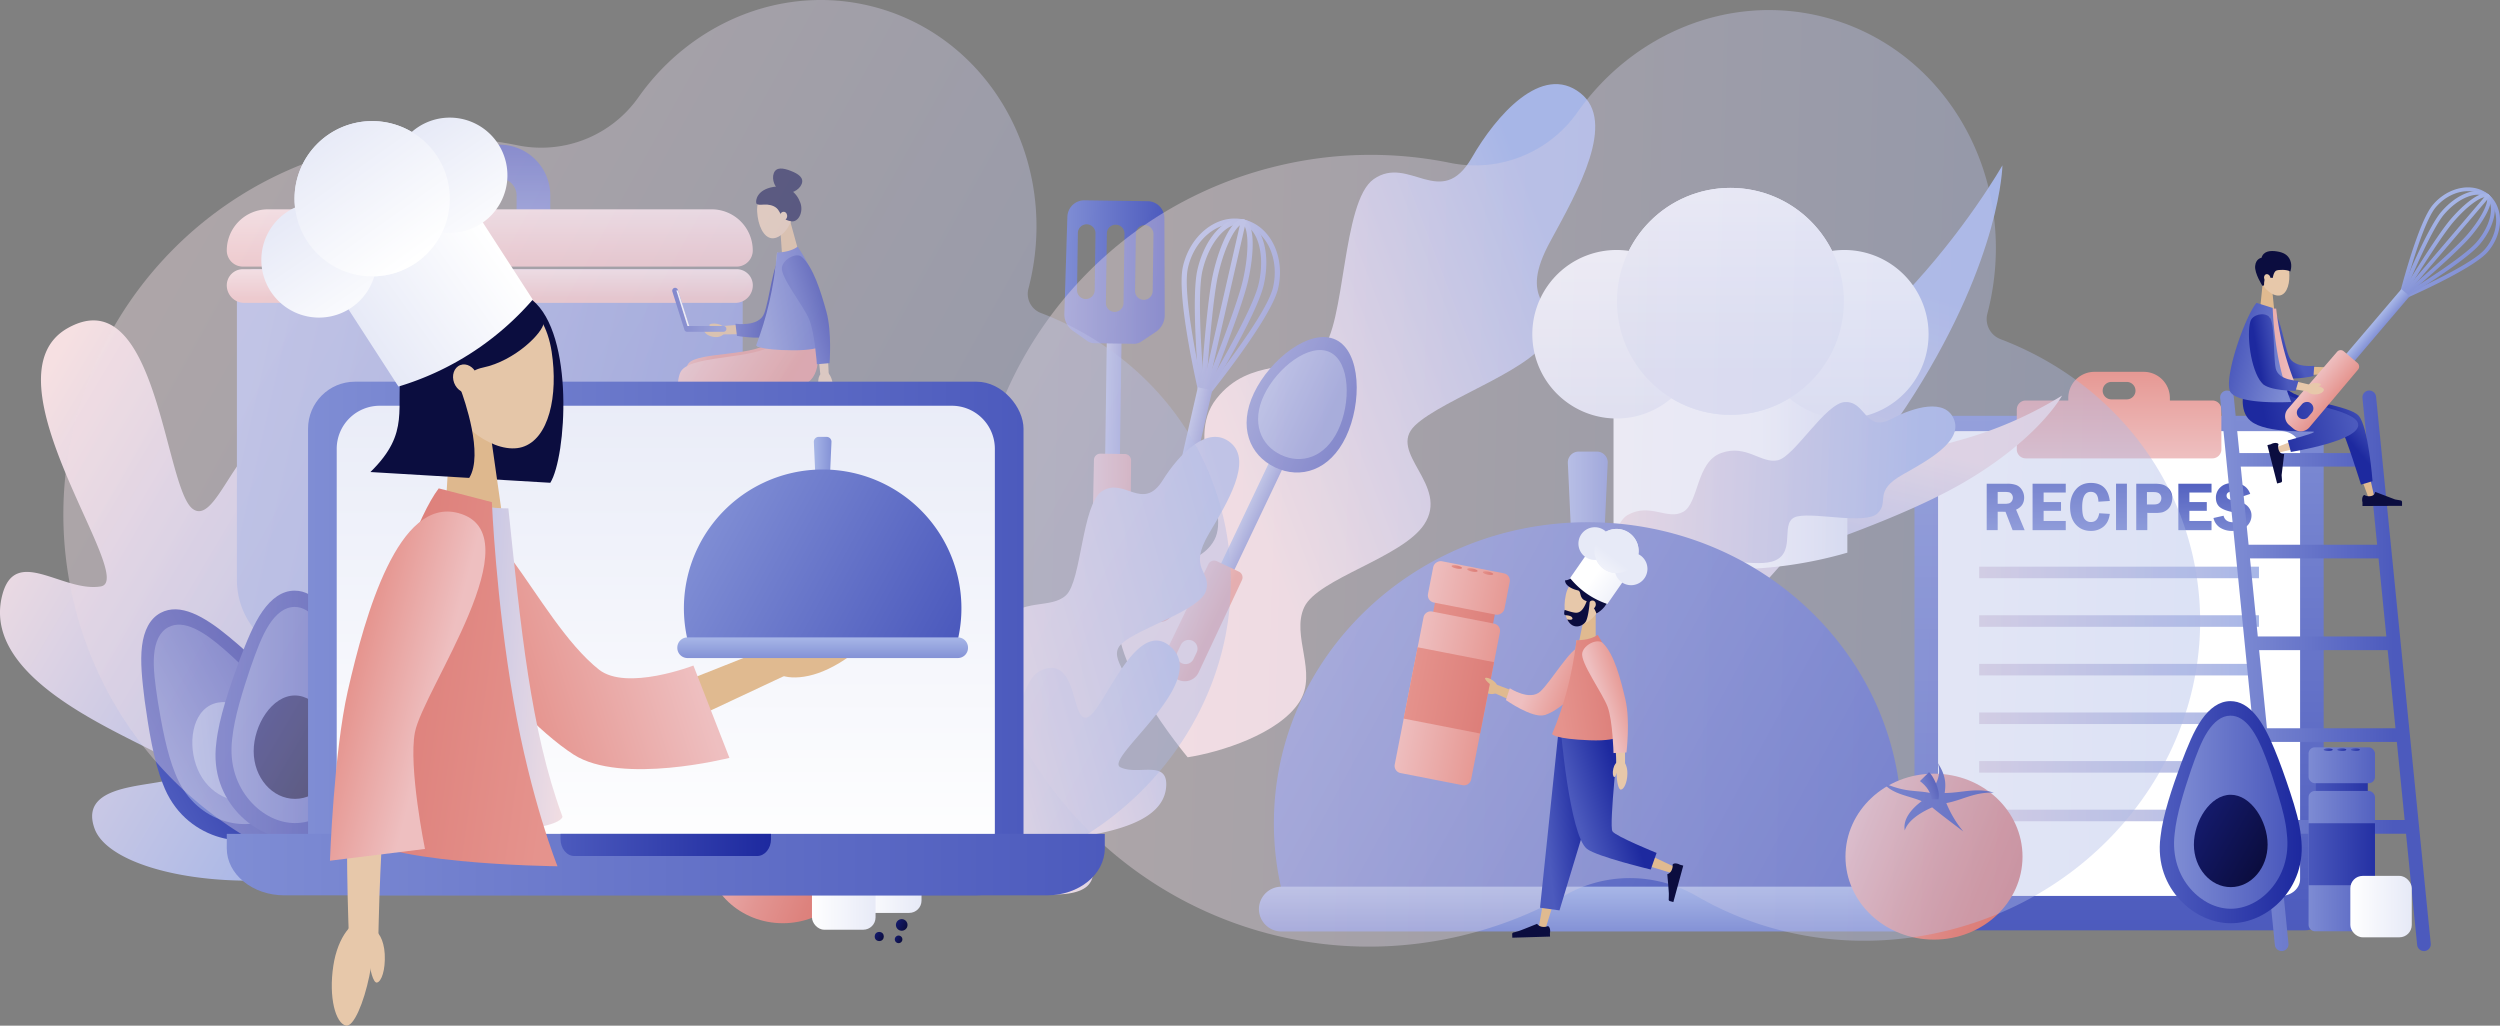 <svg xmlns="http://www.w3.org/2000/svg" xmlns:xlink="http://www.w3.org/1999/xlink" viewBox="0 0 2637.43 1082.05"><rect x="0" y="0" width="2637.43" height="1082.05" fill="#808080" stroke="none"/><defs><style>.cls-1{fill:url(#_ÂÁ_Ï_ÌÌ_È_ËÂÌÚ_3);}.cls-2{fill:url(#_ÂÁ_Ï_ÌÌ_È_ËÂÌÚ_3-2);}.cls-3{fill:url(#_ÂÁ_Ï_ÌÌ_È_ËÂÌÚ_3-3);}.cls-4{fill:url(#_ÂÁ_Ï_ÌÌ_È_ËÂÌÚ_349);}.cls-5{fill:#fff;}.cls-6{fill:url(#_ÂÁ_Ï_ÌÌ_È_ËÂÌÚ_3-4);}.cls-7{fill:url(#_ÂÁ_Ï_ÌÌ_È_ËÂÌÚ_3-5);}.cls-8{fill:url(#_ÂÁ_Ï_ÌÌ_È_ËÂÌÚ_3-6);}.cls-9{fill:url(#_ÂÁ_Ï_ÌÌ_È_ËÂÌÚ_3-7);}.cls-10{fill:url(#_ÂÁ_Ï_ÌÌ_È_ËÂÌÚ_3-8);}.cls-11{fill:url(#_ÂÁ_Ï_ÌÌ_È_ËÂÌÚ_3-9);}.cls-12{fill:url(#_ÂÁ_Ï_ÌÌ_È_ËÂÌÚ_379);}.cls-13{fill:url(#_ÂÁ_Ï_ÌÌ_È_ËÂÌÚ_349-2);}.cls-14{fill:url(#_ÂÁ_Ï_ÌÌ_È_ËÂÌÚ_349-3);}.cls-15{fill:url(#_ÂÁ_Ï_ÌÌ_È_ËÂÌÚ_349-4);}.cls-16{fill:url(#_ÂÁ_Ï_ÌÌ_È_ËÂÌÚ_349-5);}.cls-17{fill:url(#_ÂÁ_Ï_ÌÌ_È_ËÂÌÚ_349-6);}.cls-18{fill:url(#_ÂÁ_Ï_ÌÌ_È_ËÂÌÚ_349-7);}.cls-19{fill:url(#_ÂÁ_Ï_ÌÌ_È_ËÂÌÚ_349-8);}.cls-20{fill:url(#_ÂÁ_Ï_ÌÌ_È_ËÂÌÚ_349-9);}.cls-21{fill:url(#_ÂÁ_Ï_ÌÌ_È_ËÂÌÚ_357);}.cls-22{fill:url(#_ÂÁ_Ï_ÌÌ_È_ËÂÌÚ_349-10);}.cls-23{fill:url(#_ÂÁ_Ï_ÌÌ_È_ËÂÌÚ_349-11);}.cls-24{fill:url(#_ÂÁ_Ï_ÌÌ_È_ËÂÌÚ_357-2);}.cls-25{fill:url(#_ÂÁ_Ï_ÌÌ_È_ËÂÌÚ_357-3);}.cls-26{fill:url(#_ÂÁ_Ï_ÌÌ_È_ËÂÌÚ_357-4);}.cls-27{fill:url(#_ÂÁ_Ï_ÌÌ_È_ËÂÌÚ_357-5);}.cls-28{fill:url(#_ÂÁ_Ï_ÌÌ_È_ËÂÌÚ_357-6);}.cls-29{fill:url(#_ÂÁ_Ï_ÌÌ_È_ËÂÌÚ_349-12);}.cls-30{fill:url(#_ÂÁ_Ï_ÌÌ_È_ËÂÌÚ_74);}.cls-31{fill:url(#_ÂÁ_Ï_ÌÌ_È_ËÂÌÚ_21);}.cls-32{fill:url(#_ÂÁ_Ï_ÌÌ_È_ËÂÌÚ_349-13);}.cls-33{fill:url(#_ÂÁ_Ï_ÌÌ_È_ËÂÌÚ_40);}.cls-34{fill:url(#_ÂÁ_Ï_ÌÌ_È_ËÂÌÚ_57);}.cls-35{fill:url(#_ÂÁ_Ï_ÌÌ_È_ËÂÌÚ_57-2);}.cls-36{fill:url(#_ÂÁ_Ï_ÌÌ_È_ËÂÌÚ_40-2);}.cls-37{fill:url(#_ÂÁ_Ï_ÌÌ_È_ËÂÌÚ_379-2);}.cls-38{fill:url(#_ÂÁ_Ï_ÌÌ_È_ËÂÌÚ_349-14);}.cls-39{fill:url(#_ÂÁ_Ï_ÌÌ_È_ËÂÌÚ_40-3);}.cls-40{fill:url(#_ÂÁ_Ï_ÌÌ_È_ËÂÌÚ_357-7);}.cls-41{fill:url(#_ÂÁ_Ï_ÌÌ_È_ËÂÌÚ_349-15);}.cls-42{fill:url(#_ÂÁ_Ï_ÌÌ_È_ËÂÌÚ_40-4);}.cls-43{fill:url(#_ÂÁ_Ï_ÌÌ_È_ËÂÌÚ_357-8);}.cls-44{fill:url(#_ÂÁ_Ï_ÌÌ_È_ËÂÌÚ_349-16);}.cls-45{fill:url(#_ÂÁ_Ï_ÌÌ_È_ËÂÌÚ_74-2);}.cls-46{fill:url(#_ÂÁ_Ï_ÌÌ_È_ËÂÌÚ_40-5);}.cls-47{fill:url(#_ÂÁ_Ï_ÌÌ_È_ËÂÌÚ_349-17);}.cls-48{fill:url(#_ÂÁ_Ï_ÌÌ_È_ËÂÌÚ_379-3);}.cls-49{fill:url(#_ÂÁ_Ï_ÌÌ_È_ËÂÌÚ_40-6);}.cls-50{fill:url(#_ÂÁ_Ï_ÌÌ_È_ËÂÌÚ_40-7);}.cls-51{fill:url(#_ÂÁ_Ï_ÌÌ_È_ËÂÌÚ_40-8);}.cls-52{fill:url(#_ÂÁ_Ï_ÌÌ_È_ËÂÌÚ_40-9);}.cls-53{fill:url(#_ÂÁ_Ï_ÌÌ_È_ËÂÌÚ_40-10);}.cls-54{fill:url(#_ÂÁ_Ï_ÌÌ_È_ËÂÌÚ_379-4);}.cls-55{fill:url(#_ÂÁ_Ï_ÌÌ_È_ËÂÌÚ_3-10);}.cls-56{fill:url(#_ÂÁ_Ï_ÌÌ_È_ËÂÌÚ_3-11);}.cls-57{fill:url(#_ÂÁ_Ï_ÌÌ_È_ËÂÌÚ_3-12);}.cls-58{fill:url(#_ÂÁ_Ï_ÌÌ_È_ËÂÌÚ_3-13);}.cls-59{fill:url(#_ÂÁ_Ï_ÌÌ_È_ËÂÌÚ_3-14);}.cls-60{fill:url(#_ÂÁ_Ï_ÌÌ_È_ËÂÌÚ_3-15);}.cls-61{fill:url(#_ÂÁ_Ï_ÌÌ_È_ËÂÌÚ_47);}.cls-62{fill:url(#_ÂÁ_Ï_ÌÌ_È_ËÂÌÚ_357-9);}.cls-63{fill:url(#_ÂÁ_Ï_ÌÌ_È_ËÂÌÚ_357-10);}.cls-64{fill:url(#_ÂÁ_Ï_ÌÌ_È_ËÂÌÚ_21-2);}.cls-65{fill:url(#_ÂÁ_Ï_ÌÌ_È_ËÂÌÚ_21-3);}.cls-66{fill:url(#_ÂÁ_Ï_ÌÌ_È_ËÂÌÚ_74-3);}.cls-67{fill:url(#_ÂÁ_Ï_ÌÌ_È_ËÂÌÚ_74-4);}.cls-68{fill:url(#_ÂÁ_Ï_ÌÌ_È_ËÂÌÚ_74-5);}.cls-69{fill:#e0ba90;}.cls-70{fill:#e7c8aa;}.cls-71{fill:#0b0d3f;}.cls-72{fill:url(#_ÂÁ_Ï_ÌÌ_È_ËÂÌÚ_379-5);}.cls-73{fill:url(#_ÂÁ_Ï_ÌÌ_È_ËÂÌÚ_379-6);}.cls-74{fill:url(#_ÂÁ_Ï_ÌÌ_È_ËÂÌÚ_357-11);}.cls-75{fill:#d3c4ae;}.cls-76{fill:url(#_ÂÁ_Ï_ÌÌ_È_ËÂÌÚ_349-18);}.cls-77{fill:url(#_ÂÁ_Ï_ÌÌ_È_ËÂÌÚ_357-12);}.cls-78{fill:url(#_ÂÁ_Ï_ÌÌ_È_ËÂÌÚ_349-19);}.cls-79{fill:url(#_ÂÁ_Ï_ÌÌ_È_ËÂÌÚ_3-16);}.cls-80{fill:url(#_ÂÁ_Ï_ÌÌ_È_ËÂÌÚ_21-4);}.cls-81{fill:url(#_ÂÁ_Ï_ÌÌ_È_ËÂÌÚ_21-5);}.cls-82{fill:url(#_ÂÁ_Ï_ÌÌ_È_ËÂÌÚ_21-6);}.cls-83{fill:url(#_ÂÁ_Ï_ÌÌ_È_ËÂÌÚ_3-17);}.cls-84{fill:url(#_ÂÁ_Ï_ÌÌ_È_ËÂÌÚ_40-11);}.cls-85{fill:url(#_ÂÁ_Ï_ÌÌ_È_ËÂÌÚ_349-20);}.cls-86{fill:url(#_ÂÁ_Ï_ÌÌ_È_ËÂÌÚ_40-12);}.cls-87{fill:url(#_ÂÁ_Ï_ÌÌ_È_ËÂÌÚ_47-2);}.cls-88{fill:url(#_ÂÁ_Ï_ÌÌ_È_ËÂÌÚ_357-13);}.cls-89{fill:url(#_ÂÁ_Ï_ÌÌ_È_ËÂÌÚ_357-14);}.cls-90,.cls-91{opacity:0.4;}.cls-90{fill:url(#_ÂÁ_Ï_ÌÌ_È_ËÂÌÚ_3-18);}.cls-91{fill:url(#_ÂÁ_Ï_ÌÌ_È_ËÂÌÚ_3-19);}.cls-92{fill:url(#_ÂÁ_Ï_ÌÌ_È_ËÂÌÚ_349-21);}.cls-93{fill:url(#_ÂÁ_Ï_ÌÌ_È_ËÂÌÚ_21-7);}.cls-94{fill:url(#_ÂÁ_Ï_ÌÌ_È_ËÂÌÚ_349-22);}.cls-95{fill:url(#_ÂÁ_Ï_ÌÌ_È_ËÂÌÚ_357-15);}.cls-96{fill:url(#_ÂÁ_Ï_ÌÌ_È_ËÂÌÚ_379-7);}.cls-97{fill:#deb88e;}.cls-98{fill:#e5c6a8;}.cls-99{fill:url(#_ÂÁ_Ï_ÌÌ_È_ËÂÌÚ_3-20);}.cls-100{fill:url(#_ÂÁ_Ï_ÌÌ_È_ËÂÌÚ_384);}.cls-101{fill:url(#_ÂÁ_Ï_ÌÌ_È_ËÂÌÚ_379-8);}.cls-102{fill:url(#_ÂÁ_Ï_ÌÌ_È_ËÂÌÚ_21-8);}.cls-103{fill:url(#_ÂÁ_Ï_ÌÌ_È_ËÂÌÚ_21-9);}.cls-104{fill:url(#_ÂÁ_Ï_ÌÌ_È_ËÂÌÚ_21-10);}.cls-105{fill:url(#_ÂÁ_Ï_ÌÌ_È_ËÂÌÚ_40-13);}.cls-106{fill:url(#_ÂÁ_Ï_ÌÌ_È_ËÂÌÚ_349-23);}.cls-107{fill:url(#_ÂÁ_Ï_ÌÌ_È_ËÂÌÚ_40-14);}.cls-108{fill:url(#_ÂÁ_Ï_ÌÌ_È_ËÂÌÚ_357-16);}.cls-109{fill:url(#_ÂÁ_Ï_ÌÌ_È_ËÂÌÚ_357-17);}.cls-110{fill:url(#_ÂÁ_Ï_ÌÌ_È_ËÂÌÚ_379-9);}.cls-111{fill:url(#_ÂÁ_Ï_ÌÌ_È_ËÂÌÚ_384-2);}.cls-112{fill:url(#_ÂÁ_Ï_ÌÌ_È_ËÂÌÚ_379-10);}.cls-113{fill:url(#_ÂÁ_Ï_ÌÌ_È_ËÂÌÚ_21-11);}.cls-114{fill:url(#_ÂÁ_Ï_ÌÌ_È_ËÂÌÚ_21-12);}.cls-115{fill:url(#_ÂÁ_Ï_ÌÌ_È_ËÂÌÚ_21-13);}.cls-116{fill:url(#_ÂÁ_Ï_ÌÌ_È_ËÂÌÚ_384-3);}.cls-117{fill:url(#_ÂÁ_Ï_ÌÌ_È_ËÂÌÚ_379-11);}.cls-118{fill:url(#_ÂÁ_Ï_ÌÌ_È_ËÂÌÚ_379-12);}.cls-119{fill:url(#_ÂÁ_Ï_ÌÌ_È_ËÂÌÚ_384-4);}.cls-120{fill:url(#_ÂÁ_Ï_ÌÌ_È_ËÂÌÚ_384-5);}.cls-121{fill:url(#_ÂÁ_Ï_ÌÌ_È_ËÂÌÚ_384-6);}.cls-122{fill:url(#_ÂÁ_Ï_ÌÌ_È_ËÂÌÚ_384-7);}.cls-123{fill:url(#_ÂÁ_Ï_ÌÌ_È_ËÂÌÚ_357-18);}.cls-124{fill:url(#_ÂÁ_Ï_ÌÌ_È_ËÂÌÚ_357-19);}.cls-125{fill:url(#_ÂÁ_Ï_ÌÌ_È_ËÂÌÚ_357-20);}.cls-126{fill:#96d1f1;}.cls-127{fill:url(#_ÂÁ_Ï_ÌÌ_È_ËÂÌÚ_379-13);}.cls-128{fill:url(#_ÂÁ_Ï_ÌÌ_È_ËÂÌÚ_349-24);}.cls-129{fill:url(#_ÂÁ_Ï_ÌÌ_È_ËÂÌÚ_40-15);}.cls-130{fill:url(#_ÂÁ_Ï_ÌÌ_È_ËÂÌÚ_40-16);}.cls-131{fill:url(#_ÂÁ_Ï_ÌÌ_È_ËÂÌÚ_40-17);}.cls-132{fill:url(#_ÂÁ_Ï_ÌÌ_È_ËÂÌÚ_40-18);}.cls-133{fill:url(#_ÂÁ_Ï_ÌÌ_È_ËÂÌÚ_40-19);}.cls-134{fill:url(#_ÂÁ_Ï_ÌÌ_È_ËÂÌÚ_379-14);}.cls-135{fill:url(#_ÂÁ_Ï_ÌÌ_È_ËÂÌÚ_357-21);}</style><linearGradient id="_ÂÁ_Ï_ÌÌ_È_ËÂÌÚ_3" x1="1376.38" y1="573.62" x2="1741.36" y2="434.13" gradientUnits="userSpaceOnUse"><stop offset="0" stop-color="#f6e0e2"/><stop offset="1" stop-color="#a7b6e7"/></linearGradient><linearGradient id="_ÂÁ_Ï_ÌÌ_È_ËÂÌÚ_3-2" x1="2358.94" y1="77.49" x2="1983.34" y2="-193.38" gradientTransform="translate(1205.56 -1444.65) rotate(70.93)" xlink:href="#_ÂÁ_Ï_ÌÌ_È_ËÂÌÚ_3"/><linearGradient id="_ÂÁ_Ï_ÌÌ_È_ËÂÌÚ_3-3" x1="35.87" y1="605.72" x2="449.16" y2="851.53" xlink:href="#_ÂÁ_Ï_ÌÌ_È_ËÂÌÚ_3"/><linearGradient id="_ÂÁ_Ï_ÌÌ_È_ËÂÌÚ_349" x1="2235.57" y1="427.5" x2="2235.57" y2="987.09" gradientUnits="userSpaceOnUse"><stop offset="0" stop-color="#7f8dd4"/><stop offset="1" stop-color="#4c5abd"/></linearGradient><linearGradient id="_ÂÁ_Ï_ÌÌ_È_ËÂÌÚ_3-4" x1="2009.12" y1="706.46" x2="2382.65" y2="706.46" xlink:href="#_ÂÁ_Ï_ÌÌ_È_ËÂÌÚ_3"/><linearGradient id="_ÂÁ_Ï_ÌÌ_È_ËÂÌÚ_3-5" x1="2009.12" y1="757.74" x2="2382.65" y2="757.74" xlink:href="#_ÂÁ_Ï_ÌÌ_È_ËÂÌÚ_3"/><linearGradient id="_ÂÁ_Ï_ÌÌ_È_ËÂÌÚ_3-6" x1="2009.12" y1="655.18" x2="2382.65" y2="655.18" xlink:href="#_ÂÁ_Ï_ÌÌ_È_ËÂÌÚ_3"/><linearGradient id="_ÂÁ_Ï_ÌÌ_È_ËÂÌÚ_3-7" x1="2009.12" y1="603.91" x2="2382.65" y2="603.91" xlink:href="#_ÂÁ_Ï_ÌÌ_È_ËÂÌÚ_3"/><linearGradient id="_ÂÁ_Ï_ÌÌ_È_ËÂÌÚ_3-8" x1="2009.12" y1="809.02" x2="2382.65" y2="809.02" xlink:href="#_ÂÁ_Ï_ÌÌ_È_ËÂÌÚ_3"/><linearGradient id="_ÂÁ_Ï_ÌÌ_È_ËÂÌÚ_3-9" x1="2009.12" y1="860.29" x2="2382.65" y2="860.29" xlink:href="#_ÂÁ_Ï_ÌÌ_È_ËÂÌÚ_3"/><linearGradient id="_ÂÁ_Ï_ÌÌ_È_ËÂÌÚ_379" x1="2303.66" y1="557.06" x2="2303.66" y2="454.64" gradientUnits="userSpaceOnUse"><stop offset="0" stop-color="#eebfc0"/><stop offset="1" stop-color="#e5938d"/></linearGradient><linearGradient id="_ÂÁ_Ï_ÌÌ_È_ËÂÌÚ_349-2" x1="2184.03" y1="643.37" x2="2184.03" y2="576.29" xlink:href="#_ÂÁ_Ï_ÌÌ_È_ËÂÌÚ_349"/><linearGradient id="_ÂÁ_Ï_ÌÌ_È_ËÂÌÚ_349-3" x1="2229.89" y1="643.37" x2="2229.89" y2="576.29" xlink:href="#_ÂÁ_Ï_ÌÌ_È_ËÂÌÚ_349"/><linearGradient id="_ÂÁ_Ï_ÌÌ_È_ËÂÌÚ_349-4" x1="2272.91" y1="643.37" x2="2272.91" y2="576.29" xlink:href="#_ÂÁ_Ï_ÌÌ_È_ËÂÌÚ_349"/><linearGradient id="_ÂÁ_Ï_ÌÌ_È_ËÂÌÚ_349-5" x1="2306.19" y1="643.37" x2="2306.19" y2="576.29" xlink:href="#_ÂÁ_Ï_ÌÌ_È_ËÂÌÚ_349"/><linearGradient id="_ÂÁ_Ï_ÌÌ_È_ËÂÌÚ_349-6" x1="2340.79" y1="643.37" x2="2340.79" y2="576.29" xlink:href="#_ÂÁ_Ï_ÌÌ_È_ËÂÌÚ_349"/><linearGradient id="_ÂÁ_Ï_ÌÌ_È_ËÂÌÚ_349-7" x1="2383.68" y1="643.37" x2="2383.68" y2="576.29" xlink:href="#_ÂÁ_Ï_ÌÌ_È_ËÂÌÚ_349"/><linearGradient id="_ÂÁ_Ï_ÌÌ_È_ËÂÌÚ_349-8" x1="2423.25" y1="643.37" x2="2423.25" y2="576.29" xlink:href="#_ÂÁ_Ï_ÌÌ_È_ËÂÌÚ_349"/><linearGradient id="_ÂÁ_Ï_ÌÌ_È_ËÂÌÚ_349-9" x1="2419.78" y1="782.91" x2="2593.63" y2="782.91" xlink:href="#_ÂÁ_Ï_ÌÌ_È_ËÂÌÚ_349"/><linearGradient id="_ÂÁ_Ï_ÌÌ_È_ËÂÌÚ_357" x1="2435.09" y1="891.88" x2="2515.58" y2="891.88" gradientUnits="userSpaceOnUse"><stop offset="0" stop-color="#4c5abd"/><stop offset="1" stop-color="#1d299f"/></linearGradient><linearGradient id="_ÂÁ_Ï_ÌÌ_È_ËÂÌÚ_349-10" x1="2432.97" y1="807.33" x2="2518.27" y2="807.33" xlink:href="#_ÂÁ_Ï_ÌÌ_È_ËÂÌÚ_349"/><linearGradient id="_ÂÁ_Ï_ÌÌ_È_ËÂÌÚ_349-11" x1="2432.97" y1="908.46" x2="2518.27" y2="908.46" xlink:href="#_ÂÁ_Ï_ÌÌ_È_ËÂÌÚ_349"/><linearGradient id="_ÂÁ_Ï_ÌÌ_È_ËÂÌÚ_357-2" x1="2432.97" y1="901.2" x2="2518.27" y2="901.2" xlink:href="#_ÂÁ_Ï_ÌÌ_È_ËÂÌÚ_357"/><linearGradient id="_ÂÁ_Ï_ÌÌ_È_ËÂÌÚ_357-3" x1="2519.16" y1="866.18" x2="2530.79" y2="866.18" xlink:href="#_ÂÁ_Ï_ÌÌ_È_ËÂÌÚ_357"/><linearGradient id="_ÂÁ_Ï_ÌÌ_È_ËÂÌÚ_357-4" x1="2465.39" y1="790.91" x2="2477.01" y2="790.91" xlink:href="#_ÂÁ_Ï_ÌÌ_È_ËÂÌÚ_357"/><linearGradient id="_ÂÁ_Ï_ÌÌ_È_ËÂÌÚ_357-5" x1="2547.8" y1="866.18" x2="2559.43" y2="866.18" xlink:href="#_ÂÁ_Ï_ÌÌ_È_ËÂÌÚ_357"/><linearGradient id="_ÂÁ_Ï_ÌÌ_È_ËÂÌÚ_357-6" x1="2354.19" y1="932.1" x2="2494.75" y2="932.1" xlink:href="#_ÂÁ_Ï_ÌÌ_È_ËÂÌÚ_357"/><linearGradient id="_ÂÁ_Ï_ÌÌ_È_ËÂÌÚ_349-12" x1="2360.03" y1="932.1" x2="2478.65" y2="932.1" xlink:href="#_ÂÁ_Ï_ÌÌ_È_ËÂÌÚ_349"/><linearGradient id="_ÂÁ_Ï_ÌÌ_È_ËÂÌÚ_74" x1="2386.78" y1="942.8" x2="2456.08" y2="983.34" gradientUnits="userSpaceOnUse"><stop offset="0" stop-color="#141a6b"/><stop offset="1" stop-color="#0b0d3f"/></linearGradient><linearGradient id="_ÂÁ_Ï_ÌÌ_È_ËÂÌÚ_21" x1="2479.99" y1="956.44" x2="2541.85" y2="956.44" gradientUnits="userSpaceOnUse"><stop offset="0" stop-color="#fff"/><stop offset="1" stop-color="#e7eaf7"/></linearGradient><linearGradient id="_ÂÁ_Ï_ÌÌ_È_ËÂÌÚ_349-13" x1="584.81" y1="314.77" x2="584.81" y2="225.19" xlink:href="#_ÂÁ_Ï_ÌÌ_È_ËÂÌÚ_349"/><linearGradient id="_ÂÁ_Ï_ÌÌ_È_ËÂÌÚ_40" x1="314.24" y1="496.84" x2="849.16" y2="618.23" gradientUnits="userSpaceOnUse"><stop offset="0" stop-color="#a7b6e7"/><stop offset="1" stop-color="#8492d6"/></linearGradient><linearGradient id="_ÂÁ_Ï_ÌÌ_È_ËÂÌÚ_57" x1="584.81" y1="295.8" x2="584.81" y2="356.29" gradientUnits="userSpaceOnUse"><stop offset="0" stop-color="#f6e0e2"/><stop offset="1" stop-color="#eebfc0"/></linearGradient><linearGradient id="_ÂÁ_Ï_ÌÌ_È_ËÂÌÚ_57-2" x1="584.81" y1="361.02" x2="584.81" y2="390.15" xlink:href="#_ÂÁ_Ï_ÌÌ_È_ËÂÌÚ_57"/><linearGradient id="_ÂÁ_Ï_ÌÌ_È_ËÂÌÚ_40-2" x1="1920.11" y1="2184.01" x2="1934.48" y2="2184.01" gradientTransform="translate(3309.71 2816.42) rotate(-180)" xlink:href="#_ÂÁ_Ï_ÌÌ_È_ËÂÌÚ_40"/><linearGradient id="_ÂÁ_Ï_ÌÌ_È_ËÂÌÚ_379-2" x1="1906.66" y1="2294.1" x2="1947.82" y2="2294.1" gradientTransform="matrix(0.9, 0.43, -0.43, 0.9, 581.41, -2167.89)" xlink:href="#_ÂÁ_Ï_ÌÌ_È_ËÂÌÚ_379"/><linearGradient id="_ÂÁ_Ï_ÌÌ_È_ËÂÌÚ_349-14" x1="1873.12" y1="2038.54" x2="1981.48" y2="2038.54" gradientTransform="matrix(0.9, 0.43, -0.43, 0.9, 581.41, -2167.89)" xlink:href="#_ÂÁ_Ï_ÌÌ_È_ËÂÌÚ_349"/><linearGradient id="_ÂÁ_Ï_ÌÌ_È_ËÂÌÚ_40-3" x1="1886.23" y1="2038.54" x2="1963.19" y2="2038.54" gradientTransform="matrix(0.9, 0.43, -0.43, 0.9, 581.41, -2167.89)" xlink:href="#_ÂÁ_Ï_ÌÌ_È_ËÂÌÚ_40"/><linearGradient id="_ÂÁ_Ï_ÌÌ_È_ËÂÌÚ_357-7" x1="1773.81" y1="-2295.86" x2="1911.62" y2="-2215.72" gradientTransform="translate(1231.77 3597.04) rotate(-57.92)" xlink:href="#_ÂÁ_Ï_ÌÌ_È_ËÂÌÚ_357"/><linearGradient id="_ÂÁ_Ï_ÌÌ_È_ËÂÌÚ_349-15" x1="1784.43" y1="-2287.66" x2="1898.43" y2="-2225.29" gradientTransform="translate(1231.77 3597.04) rotate(-57.92)" xlink:href="#_ÂÁ_Ï_ÌÌ_È_ËÂÌÚ_349"/><linearGradient id="_ÂÁ_Ï_ÌÌ_È_ËÂÌÚ_40-4" x1="1798.75" y1="-2260.37" x2="1856.75" y2="-2186.6" gradientTransform="translate(1231.77 3597.04) rotate(-57.92)" xlink:href="#_ÂÁ_Ï_ÌÌ_È_ËÂÌÚ_40"/><linearGradient id="_ÂÁ_Ï_ÌÌ_È_ËÂÌÚ_357-8" x1="303.94" y1="829.56" x2="461.28" y2="829.56" xlink:href="#_ÂÁ_Ï_ÌÌ_È_ËÂÌÚ_357"/><linearGradient id="_ÂÁ_Ï_ÌÌ_È_ËÂÌÚ_349-16" x1="310.48" y1="829.56" x2="443.25" y2="829.56" xlink:href="#_ÂÁ_Ï_ÌÌ_È_ËÂÌÚ_349"/><linearGradient id="_ÂÁ_Ï_ÌÌ_È_ËÂÌÚ_74-2" x1="340.42" y1="841.53" x2="417.99" y2="886.91" xlink:href="#_ÂÁ_Ï_ÌÌ_È_ËÂÌÚ_74"/><linearGradient id="_ÂÁ_Ï_ÌÌ_È_ËÂÌÚ_40-5" x1="1240.41" y1="561.53" x2="1256.52" y2="561.53" gradientTransform="translate(2490.86 1070.72) rotate(180)" xlink:href="#_ÂÁ_Ï_ÌÌ_È_ËÂÌÚ_40"/><linearGradient id="_ÂÁ_Ï_ÌÌ_È_ËÂÌÚ_349-17" x1="1195.76" y1="414.66" x2="1301.48" y2="414.66" gradientTransform="translate(1.97 -69.61) rotate(0.8)" xlink:href="#_ÂÁ_Ï_ÌÌ_È_ËÂÌÚ_349"/><linearGradient id="_ÂÁ_Ï_ÌÌ_È_ËÂÌÚ_379-3" x1="1228.22" y1="671.62" x2="1268.98" y2="671.62" gradientTransform="translate(1.97 -69.61) rotate(0.8)" xlink:href="#_ÂÁ_Ï_ÌÌ_È_ËÂÌÚ_379"/><linearGradient id="_ÂÁ_Ï_ÌÌ_È_ËÂÌÚ_40-6" x1="1111.44" y1="-1750.73" x2="1010.4" y2="-1774.87" gradientTransform="matrix(-0.97, -0.22, 0.22, -0.97, 2777.9, -1083.22)" xlink:href="#_ÂÁ_Ï_ÌÌ_È_ËÂÌÚ_40"/><linearGradient id="_ÂÁ_Ï_ÌÌ_È_ËÂÌÚ_40-7" x1="1097.6" y1="-1754.33" x2="1023.71" y2="-1771.98" gradientTransform="matrix(-0.97, -0.22, 0.22, -0.97, 2777.9, -1083.22)" xlink:href="#_ÂÁ_Ï_ÌÌ_È_ËÂÌÚ_40"/><linearGradient id="_ÂÁ_Ï_ÌÌ_È_ËÂÌÚ_40-8" x1="1083.84" y1="-1757.83" x2="1028.33" y2="-1771.08" gradientTransform="matrix(-0.97, -0.22, 0.22, -0.97, 2777.9, -1083.22)" xlink:href="#_ÂÁ_Ï_ÌÌ_È_ËÂÌÚ_40"/><linearGradient id="_ÂÁ_Ï_ÌÌ_È_ËÂÌÚ_40-9" x1="1077.01" y1="-1759.52" x2="1028.35" y2="-1771.14" gradientTransform="matrix(-0.97, -0.22, 0.22, -0.97, 2777.9, -1083.22)" xlink:href="#_ÂÁ_Ï_ÌÌ_È_ËÂÌÚ_40"/><linearGradient id="_ÂÁ_Ï_ÌÌ_È_ËÂÌÚ_40-10" x1="1520.73" y1="1361.19" x2="1535.14" y2="1361.19" gradientTransform="matrix(-1, 0, 0, -1, 2849.99, 1920.48)" xlink:href="#_ÂÁ_Ï_ÌÌ_È_ËÂÌÚ_40"/><linearGradient id="_ÂÁ_Ï_ÌÌ_È_ËÂÌÚ_379-4" x1="1507.51" y1="1471.28" x2="1548.59" y2="1471.28" gradientTransform="matrix(0.97, 0.22, -0.22, 0.97, 136.88, -1107.98)" xlink:href="#_ÂÁ_Ï_ÌÌ_È_ËÂÌÚ_379"/><linearGradient id="_ÂÁ_Ï_ÌÌ_È_ËÂÌÚ_3-10" x1="1131.33" y1="776.4" x2="1391.38" y2="702.81" xlink:href="#_ÂÁ_Ï_ÌÌ_È_ËÂÌÚ_3"/><linearGradient id="_ÂÁ_Ï_ÌÌ_È_ËÂÌÚ_3-11" x1="1133.53" y1="913.84" x2="1331.43" y2="857.4" xlink:href="#_ÂÁ_Ï_ÌÌ_È_ËÂÌÚ_3"/><linearGradient id="_ÂÁ_Ï_ÌÌ_È_ËÂÌÚ_3-12" x1="1508.8" y1="1138.8" x2="1556.16" y2="1138.8" gradientTransform="matrix(1, -0.1, 0.1, 1, -661.51, -52.61)" xlink:href="#_ÂÁ_Ï_ÌÌ_È_ËÂÌÚ_3"/><linearGradient id="_ÂÁ_Ï_ÌÌ_È_ËÂÌÚ_3-13" x1="1532.48" y1="1138.8" x2="1556.16" y2="1138.8" gradientTransform="matrix(1, -0.1, 0.1, 1, -661.51, -52.61)" xlink:href="#_ÂÁ_Ï_ÌÌ_È_ËÂÌÚ_3"/><linearGradient id="_ÂÁ_Ï_ÌÌ_È_ËÂÌÚ_3-14" x1="870.34" y1="2216.87" x2="913.84" y2="2216.87" gradientTransform="matrix(0.68, 0.74, -0.74, 0.68, 2030.52, -1204.51)" xlink:href="#_ÂÁ_Ï_ÌÌ_È_ËÂÌÚ_3"/><linearGradient id="_ÂÁ_Ï_ÌÌ_È_ËÂÌÚ_3-15" x1="892.09" y1="2216.87" x2="913.84" y2="2216.87" gradientTransform="matrix(0.68, 0.74, -0.74, 0.68, 2030.52, -1204.51)" xlink:href="#_ÂÁ_Ï_ÌÌ_È_ËÂÌÚ_3"/><linearGradient id="_ÂÁ_Ï_ÌÌ_È_ËÂÌÚ_47" x1="744.63" y1="865.67" x2="899.07" y2="927.38" gradientUnits="userSpaceOnUse"><stop offset="0" stop-color="#eebfc0"/><stop offset="0.12" stop-color="#ebb3b3"/><stop offset="0.49" stop-color="#e29592"/><stop offset="0.8" stop-color="#dd827d"/><stop offset="1" stop-color="#db7b76"/></linearGradient><linearGradient id="_ÂÁ_Ï_ÌÌ_È_ËÂÌÚ_357-9" x1="685.57" y1="967.14" x2="858.99" y2="967.14" gradientTransform="matrix(0.99, 0.14, -0.14, 0.77, 303.7, 74.45)" xlink:href="#_ÂÁ_Ï_ÌÌ_È_ËÂÌÚ_357"/><linearGradient id="_ÂÁ_Ï_ÌÌ_È_ËÂÌÚ_357-10" x1="883.3" y1="912.67" x2="896.4" y2="907.57" xlink:href="#_ÂÁ_Ï_ÌÌ_È_ËÂÌÚ_357"/><linearGradient id="_ÂÁ_Ï_ÌÌ_È_ËÂÌÚ_21-2" x1="905.55" y1="929.54" x2="969.6" y2="929.54" xlink:href="#_ÂÁ_Ï_ÌÌ_È_ËÂÌÚ_21"/><linearGradient id="_ÂÁ_Ï_ÌÌ_È_ËÂÌÚ_21-3" x1="855.54" y1="947.29" x2="924.82" y2="947.29" xlink:href="#_ÂÁ_Ï_ÌÌ_È_ËÂÌÚ_21"/><linearGradient id="_ÂÁ_Ï_ÌÌ_È_ËÂÌÚ_74-3" x1="1096" y1="1244.26" x2="1105.62" y2="1244.26" gradientTransform="translate(2593.06 606.64) rotate(115.54)" xlink:href="#_ÂÁ_Ï_ÌÌ_È_ËÂÌÚ_74"/><linearGradient id="_ÂÁ_Ï_ÌÌ_È_ËÂÌÚ_74-4" x1="1116.19" y1="1237.38" x2="1124.2" y2="1237.38" gradientTransform="translate(601.9 -550.69) rotate(27.79)" xlink:href="#_ÂÁ_Ï_ÌÌ_È_ËÂÌÚ_74"/><linearGradient id="_ÂÁ_Ï_ÌÌ_È_ËÂÌÚ_74-5" x1="1109.91" y1="1222.39" x2="1122.14" y2="1222.39" gradientTransform="translate(601.9 -550.69) rotate(27.79)" xlink:href="#_ÂÁ_Ï_ÌÌ_È_ËÂÌÚ_74"/><linearGradient id="_ÂÁ_Ï_ÌÌ_È_ËÂÌÚ_379-5" x1="793.08" y1="432.8" x2="822.4" y2="451.68" xlink:href="#_ÂÁ_Ï_ÌÌ_È_ËÂÌÚ_379"/><linearGradient id="_ÂÁ_Ï_ÌÌ_È_ËÂÌÚ_379-6" x1="9079.62" y1="455.97" x2="9000.39" y2="509.81" gradientTransform="matrix(-1, 0, 0, 1, 9875.1, 0)" xlink:href="#_ÂÁ_Ï_ÌÌ_È_ËÂÌÚ_379"/><linearGradient id="_ÂÁ_Ï_ÌÌ_È_ËÂÌÚ_357-11" x1="9027.22" y1="386.26" x2="8990.55" y2="388.14" gradientTransform="matrix(-1, 0, 0, 1, 9875.1, 0)" xlink:href="#_ÂÁ_Ï_ÌÌ_È_ËÂÌÚ_357"/><linearGradient id="_ÂÁ_Ï_ÌÌ_È_ËÂÌÚ_349-18" x1="9002.81" y1="397.12" x2="8942.15" y2="386.8" gradientTransform="matrix(-1, 0, 0, 1, 9875.1, 0)" xlink:href="#_ÂÁ_Ï_ÌÌ_È_ËÂÌÚ_349"/><linearGradient id="_ÂÁ_Ï_ÌÌ_È_ËÂÌÚ_357-12" x1="8961.6" y1="405.18" x2="8929.16" y2="395.08" gradientTransform="matrix(-1, 0, 0, 1, 9875.1, 0)" xlink:href="#_ÂÁ_Ï_ÌÌ_È_ËÂÌÚ_357"/><linearGradient id="_ÂÁ_Ï_ÌÌ_È_ËÂÌÚ_349-19" x1="9040.65" y1="402.11" x2="9097.9" y2="402.11" gradientTransform="matrix(-1, 0, 0, 1, 9875.1, 0)" xlink:href="#_ÂÁ_Ï_ÌÌ_È_ËÂÌÚ_349"/><linearGradient id="_ÂÁ_Ï_ÌÌ_È_ËÂÌÚ_3-16" x1="2386.93" y1="425.84" x2="2561.2" y2="451.16" gradientTransform="translate(2703.3 -1796.61) rotate(94.54)" xlink:href="#_ÂÁ_Ï_ÌÌ_È_ËÂÌÚ_3"/><linearGradient id="_ÂÁ_Ï_ÌÌ_È_ËÂÌÚ_21-4" x1="1925.54" y1="576.8" x2="2019.28" y2="576.8" xlink:href="#_ÂÁ_Ï_ÌÌ_È_ËÂÌÚ_21"/><linearGradient id="_ÂÁ_Ï_ÌÌ_È_ËÂÌÚ_21-5" x1="1893.66" y1="347.46" x2="1893.66" y2="557.92" xlink:href="#_ÂÁ_Ï_ÌÌ_È_ËÂÌÚ_21"/><linearGradient id="_ÂÁ_Ï_ÌÌ_È_ËÂÌÚ_21-6" x1="1825.57" y1="190.93" x2="1825.57" y2="392.54" xlink:href="#_ÂÁ_Ï_ÌÌ_È_ËÂÌÚ_21"/><linearGradient id="_ÂÁ_Ï_ÌÌ_È_ËÂÌÚ_3-17" x1="1771.07" y1="600.04" x2="2090.21" y2="614.88" xlink:href="#_ÂÁ_Ï_ÌÌ_È_ËÂÌÚ_3"/><linearGradient id="_ÂÁ_Ï_ÌÌ_È_ËÂÌÚ_40-11" x1="1722.09" y1="591.39" x2="1764.21" y2="591.39" xlink:href="#_ÂÁ_Ï_ÌÌ_È_ËÂÌÚ_40"/><linearGradient id="_ÂÁ_Ï_ÌÌ_È_ËÂÌÚ_349-20" x1="1480.08" y1="740.6" x2="2032.78" y2="1041.11" xlink:href="#_ÂÁ_Ï_ÌÌ_È_ËÂÌÚ_349"/><linearGradient id="_ÂÁ_Ï_ÌÌ_È_ËÂÌÚ_40-12" x1="1743.15" y1="1011.21" x2="1743.15" y2="1057.94" xlink:href="#_ÂÁ_Ï_ÌÌ_È_ËÂÌÚ_40"/><linearGradient id="_ÂÁ_Ï_ÌÌ_È_ËÂÌÚ_47-2" x1="1946.52" y1="866.25" x2="2124.79" y2="937.49" xlink:href="#_ÂÁ_Ï_ÌÌ_È_ËÂÌÚ_47"/><linearGradient id="_ÂÁ_Ï_ÌÌ_È_ËÂÌÚ_357-13" x1="1875.24" y1="737.71" x2="2075.42" y2="737.71" gradientTransform="matrix(0.99, 0.14, -0.14, 0.77, 303.7, 74.45)" xlink:href="#_ÂÁ_Ï_ÌÌ_È_ËÂÌÚ_357"/><linearGradient id="_ÂÁ_Ï_ÌÌ_È_ËÂÌÚ_357-14" x1="2096.08" y1="908.88" x2="2111.21" y2="903" xlink:href="#_ÂÁ_Ï_ÌÌ_È_ËÂÌÚ_357"/><linearGradient id="_ÂÁ_Ï_ÌÌ_È_ËÂÌÚ_3-18" x1="1103.81" y1="541.98" x2="2400.59" y2="541.98" gradientTransform="matrix(1, 0.03, -0.03, 1, 9.41, -12.51)" xlink:href="#_ÂÁ_Ï_ÌÌ_È_ËÂÌÚ_3"/><linearGradient id="_ÂÁ_Ï_ÌÌ_È_ËÂÌÚ_3-19" x1="186.24" y1="254.21" x2="1355.05" y2="902.91" xlink:href="#_ÂÁ_Ï_ÌÌ_È_ËÂÌÚ_3"/><linearGradient id="_ÂÁ_Ï_ÌÌ_È_ËÂÌÚ_349-21" x1="324.98" y1="673.59" x2="1079.78" y2="673.59" xlink:href="#_ÂÁ_Ï_ÌÌ_È_ËÂÌÚ_349"/><linearGradient id="_ÂÁ_Ï_ÌÌ_È_ËÂÌÚ_21-7" x1="770.47" y1="991.59" x2="770.47" y2="445.5" xlink:href="#_ÂÁ_Ï_ÌÌ_È_ËÂÌÚ_21"/><linearGradient id="_ÂÁ_Ï_ÌÌ_È_ËÂÌÚ_349-22" x1="307.33" y1="987.37" x2="1233.6" y2="987.37" xlink:href="#_ÂÁ_Ï_ÌÌ_È_ËÂÌÚ_349"/><linearGradient id="_ÂÁ_Ï_ÌÌ_È_ËÂÌÚ_357-15" x1="659.44" y1="966.63" x2="881.49" y2="966.63" xlink:href="#_ÂÁ_Ï_ÌÌ_È_ËÂÌÚ_357"/><linearGradient id="_ÂÁ_Ï_ÌÌ_È_ËÂÌÚ_379-7" x1="779.64" y1="717.75" x2="601.54" y2="774.29" xlink:href="#_ÂÁ_Ï_ÌÌ_È_ËÂÌÚ_379"/><linearGradient id="_ÂÁ_Ï_ÌÌ_È_ËÂÌÚ_3-20" x1="683.54" y1="782.18" x2="493.96" y2="769.33" xlink:href="#_ÂÁ_Ï_ÌÌ_È_ËÂÌÚ_3"/><linearGradient id="_ÂÁ_Ï_ÌÌ_È_ËÂÌÚ_384" x1="660.28" y1="804.29" x2="438.75" y2="772.64" gradientUnits="userSpaceOnUse"><stop offset="0" stop-color="#e5938d"/><stop offset="1" stop-color="#db7b76"/></linearGradient><linearGradient id="_ÂÁ_Ï_ÌÌ_È_ËÂÌÚ_379-8" x1="528.43" y1="811.56" x2="436.54" y2="787.53" xlink:href="#_ÂÁ_Ï_ÌÌ_È_ËÂÌÚ_379"/><linearGradient id="_ÂÁ_Ï_ÌÌ_È_ËÂÌÚ_21-8" x1="595.57" y1="340.51" x2="459.82" y2="437.67" xlink:href="#_ÂÁ_Ï_ÌÌ_È_ËÂÌÚ_21"/><linearGradient id="_ÂÁ_Ï_ÌÌ_È_ËÂÌÚ_21-9" x1="525.6" y1="381.5" x2="441.3" y2="257.19" xlink:href="#_ÂÁ_Ï_ÌÌ_È_ËÂÌÚ_21"/><linearGradient id="_ÂÁ_Ï_ÌÌ_È_ËÂÌÚ_21-10" x1="506.6" y1="348.96" x2="410.87" y2="215.36" gradientTransform="translate(336.41 -242.32) rotate(45)" xlink:href="#_ÂÁ_Ï_ÌÌ_È_ËÂÌÚ_21"/><linearGradient id="_ÂÁ_Ï_ÌÌ_È_ËÂÌÚ_40-13" x1="926.67" y1="554.44" x2="945.28" y2="554.44" xlink:href="#_ÂÁ_Ï_ÌÌ_È_ËÂÌÚ_40"/><linearGradient id="_ÂÁ_Ï_ÌÌ_È_ËÂÌÚ_349-23" x1="819.34" y1="624.89" x2="1065.33" y2="758.64" xlink:href="#_ÂÁ_Ï_ÌÌ_È_ËÂÌÚ_349"/><linearGradient id="_ÂÁ_Ï_ÌÌ_È_ËÂÌÚ_40-14" x1="935.98" y1="747.94" x2="935.98" y2="769.48" xlink:href="#_ÂÁ_Ï_ÌÌ_È_ËÂÌÚ_40"/><linearGradient id="_ÂÁ_Ï_ÌÌ_È_ËÂÌÚ_357-16" x1="8205.1" y1="941.64" x2="8161.9" y2="937.13" gradientTransform="matrix(-1, 0, 0, 1, 9835.48, -75.27)" xlink:href="#_ÂÁ_Ï_ÌÌ_È_ËÂÌÚ_357"/><linearGradient id="_ÂÁ_Ï_ÌÌ_È_ËÂÌÚ_357-17" x1="1728.45" y1="927.5" x2="1780.05" y2="911.68" xlink:href="#_ÂÁ_Ï_ÌÌ_È_ËÂÌÚ_357"/><linearGradient id="_ÂÁ_Ï_ÌÌ_È_ËÂÌÚ_379-9" x1="1686.99" y1="782.6" x2="1732.79" y2="801.28" xlink:href="#_ÂÁ_Ï_ÌÌ_È_ËÂÌÚ_379"/><linearGradient id="_ÂÁ_Ï_ÌÌ_È_ËÂÌÚ_384-2" x1="1710.98" y1="807.38" x2="1781.08" y2="797.15" xlink:href="#_ÂÁ_Ï_ÌÌ_È_ËÂÌÚ_384"/><linearGradient id="_ÂÁ_Ï_ÌÌ_È_ËÂÌÚ_379-10" x1="1757.27" y1="813.96" x2="1788.18" y2="803.73" xlink:href="#_ÂÁ_Ï_ÌÌ_È_ËÂÌÚ_379"/><linearGradient id="_ÂÁ_Ï_ÌÌ_È_ËÂÌÚ_21-11" x1="12101.1" y1="844.15" x2="12062.57" y2="871.73" gradientTransform="matrix(-1, -0.03, -0.03, 1, 13857.66, 226.64)" xlink:href="#_ÂÁ_Ï_ÌÌ_È_ËÂÌÚ_21"/><linearGradient id="_ÂÁ_Ï_ÌÌ_È_ËÂÌÚ_21-12" x1="12081.24" y1="855.79" x2="12057.32" y2="820.5" gradientTransform="matrix(-1, -0.03, -0.03, 1, 13857.66, 226.64)" xlink:href="#_ÂÁ_Ï_ÌÌ_È_ËÂÌÚ_21"/><linearGradient id="_ÂÁ_Ï_ÌÌ_È_ËÂÌÚ_21-13" x1="12075.85" y1="846.55" x2="12048.68" y2="808.63" gradientTransform="matrix(-1, -0.03, -0.03, 1, 13857.66, 226.64)" xlink:href="#_ÂÁ_Ï_ÌÌ_È_ËÂÌÚ_21"/><linearGradient id="_ÂÁ_Ï_ÌÌ_È_ËÂÌÚ_384-3" x1="1711.83" y1="1774.54" x2="1806.25" y2="1774.54" gradientTransform="translate(-154.77 -981.66)" xlink:href="#_ÂÁ_Ï_ÌÌ_È_ËÂÌÚ_384"/><linearGradient id="_ÂÁ_Ï_ÌÌ_È_ËÂÌÚ_379-11" x1="1709.36" y1="1675.36" x2="1809.41" y2="1675.36" gradientTransform="matrix(0, 1, -1, 0, 3293.14, -1057.91)" xlink:href="#_ÂÁ_Ï_ÌÌ_È_ËÂÌÚ_379"/><linearGradient id="_ÂÁ_Ï_ÌÌ_È_ËÂÌÚ_379-12" x1="1709.36" y1="1793.98" x2="1809.41" y2="1793.98" gradientTransform="matrix(0.98, 0.19, -0.19, 0.98, 217.96, -1284.91)" xlink:href="#_ÂÁ_Ï_ÌÌ_È_ËÂÌÚ_379"/><linearGradient id="_ÂÁ_Ï_ÌÌ_È_ËÂÌÚ_384-4" x1="1709.36" y1="1785.47" x2="1809.41" y2="1785.47" gradientTransform="matrix(0, 1, -1, 0, 3382.14, -949.84)" xlink:href="#_ÂÁ_Ï_ÌÌ_È_ËÂÌÚ_384"/><linearGradient id="_ÂÁ_Ï_ÌÌ_È_ËÂÌÚ_384-5" x1="1730.59" y1="1656.1" x2="1744.22" y2="1656.1" gradientTransform="matrix(0.98, 0.19, -0.19, 0.98, 217.96, -1284.91)" xlink:href="#_ÂÁ_Ï_ÌÌ_È_ËÂÌÚ_384"/><linearGradient id="_ÂÁ_Ï_ÌÌ_È_ËÂÌÚ_384-6" x1="1747.38" y1="1656.1" x2="1761.02" y2="1656.1" gradientTransform="matrix(0.98, 0.19, -0.19, 0.98, 217.96, -1284.91)" xlink:href="#_ÂÁ_Ï_ÌÌ_È_ËÂÌÚ_384"/><linearGradient id="_ÂÁ_Ï_ÌÌ_È_ËÂÌÚ_384-7" x1="1764.18" y1="1656.11" x2="1777.82" y2="1656.11" gradientTransform="matrix(0.98, 0.19, -0.19, 0.98, 217.96, -1284.91)" xlink:href="#_ÂÁ_Ï_ÌÌ_È_ËÂÌÚ_384"/><linearGradient id="_ÂÁ_Ï_ÌÌ_È_ËÂÌÚ_357-18" x1="2554.47" y1="494.3" x2="2527.08" y2="517.26" xlink:href="#_ÂÁ_Ï_ÌÌ_È_ËÂÌÚ_357"/><linearGradient id="_ÂÁ_Ï_ÌÌ_È_ËÂÌÚ_357-19" x1="2547.07" y1="500.49" x2="2457.91" y2="519.82" xlink:href="#_ÂÁ_Ï_ÌÌ_È_ËÂÌÚ_357"/><linearGradient id="_ÂÁ_Ï_ÌÌ_È_ËÂÌÚ_357-20" x1="2234.77" y1="-2754.69" x2="2248.76" y2="-2738.65" gradientTransform="matrix(-0.93, -0.38, -0.38, 0.93, 3507.21, 3833.35)" xlink:href="#_ÂÁ_Ï_ÌÌ_È_ËÂÌÚ_357"/><linearGradient id="_ÂÁ_Ï_ÌÌ_È_ËÂÌÚ_379-13" x1="1598.2" y1="442.67" x2="1661.15" y2="442.67" gradientTransform="matrix(-1, 0, 0, 1, 4089.05, 0)" xlink:href="#_ÂÁ_Ï_ÌÌ_È_ËÂÌÚ_379"/><linearGradient id="_ÂÁ_Ï_ÌÌ_È_ËÂÌÚ_349-24" x1="2487.12" y1="456.83" x2="2426.69" y2="441.79" xlink:href="#_ÂÁ_Ï_ÌÌ_È_ËÂÌÚ_349"/><linearGradient id="_ÂÁ_Ï_ÌÌ_È_ËÂÌÚ_40-15" x1="-273.91" y1="-499.84" x2="-348.71" y2="-517.7" gradientTransform="translate(2735.94 -258.26) rotate(-139.58)" xlink:href="#_ÂÁ_Ï_ÌÌ_È_ËÂÌÚ_40"/><linearGradient id="_ÂÁ_Ï_ÌÌ_È_ËÂÌÚ_40-16" x1="-284.15" y1="-502.5" x2="-338.86" y2="-515.57" gradientTransform="translate(2735.94 -258.26) rotate(-139.58)" xlink:href="#_ÂÁ_Ï_ÌÌ_È_ËÂÌÚ_40"/><linearGradient id="_ÂÁ_Ï_ÌÌ_È_ËÂÌÚ_40-17" x1="-294.34" y1="-505.09" x2="-335.44" y2="-514.9" gradientTransform="translate(2735.94 -258.26) rotate(-139.58)" xlink:href="#_ÂÁ_Ï_ÌÌ_È_ËÂÌÚ_40"/><linearGradient id="_ÂÁ_Ï_ÌÌ_È_ËÂÌÚ_40-18" x1="-299.4" y1="-506.34" x2="-335.43" y2="-514.95" gradientTransform="translate(2735.94 -258.26) rotate(-139.58)" xlink:href="#_ÂÁ_Ï_ÌÌ_È_ËÂÌÚ_40"/><linearGradient id="_ÂÁ_Ï_ÌÌ_È_ËÂÌÚ_40-19" x1="2892.96" y1="63.36" x2="2903.62" y2="63.36" gradientTransform="translate(5467.44 490.16) rotate(-180)" xlink:href="#_ÂÁ_Ï_ÌÌ_È_ËÂÌÚ_40"/><linearGradient id="_ÂÁ_Ï_ÌÌ_È_ËÂÌÚ_379-14" x1="2883.18" y1="144.86" x2="2913.59" y2="144.86" gradientTransform="translate(404.32 -1500.54) rotate(40.42)" xlink:href="#_ÂÁ_Ï_ÌÌ_È_ËÂÌÚ_379"/><linearGradient id="_ÂÁ_Ï_ÌÌ_È_ËÂÌÚ_357-21" x1="2301.57" y1="-2880.71" x2="2323.71" y2="-2865.62" gradientTransform="matrix(-0.91, -0.42, -0.42, 0.91, 3359.31, 4025.47)" xlink:href="#_ÂÁ_Ï_ÌÌ_È_ËÂÌÚ_357"/></defs><g id="foliage"><path class="cls-1" d="M1321.06,874.18c34.45-5.33,96.23-24.71,117.8-58.33,19.91-31-9.06-70,5.23-100.14s103.12-52.06,126.41-87.09c27.63-41.54-39.61-75.59-9.68-104.42s133.14-61.65,141.25-96.36-33.48-33.85,1.7-98.21c29.79-54.5,69.75-126,31.6-156.14-40.66-32.13-89.18,24-114.46,68-32.57,56.63-66.39-3.48-103.7,22.82-33.73,23.77-29.46,154.65-55.08,180.52s-75.34,6.14-110.73,51.07,16,115.28-2.21,149-70.66,20.58-96.8,68.51S1321.06,874.18,1321.06,874.18Z" transform="translate(-68.09 -75.27)"/><path class="cls-2" d="M1799.59,825.76s196.15-189.38,288-334.76,93-241.32,93-241.32-39,68.79-104.38,137.2-144.37,123.87-201,203C1789.65,709.62,1799.59,825.76,1799.59,825.76Z" transform="translate(-68.09 -75.27)"/><path class="cls-3" d="M70.35,703.59C43.77,809.5,260.53,868.15,259.57,889s-112.37,3.09-91.72,60.4C187,1002.5,360.74,1029,490.24,973.67c3.75-1.6,99.48-155.76,36.3-250s-88.37,63.35-119,58.22,43.29-197.23-18.08-240.92c-63.59-45.27-88.4,93.52-118.16,71.09-28.19-21.25-36.64-219.89-117.14-196.92a63.14,63.14,0,0,0-9,3.39l0,0h0c-1.65.76-3.32,1.6-5,2.54-93.71,51.55,74.41,266.18,34.24,272.85S83.82,649.91,70.35,703.59Z" transform="translate(-68.09 -75.27)"/></g><g id="main"><rect class="cls-4" x="2019.74" y="438.69" width="431.67" height="542.75" rx="19.43"/><path class="cls-5" d="M2494.63,1002.67V547.84c0-9.81-9.07-17.76-20.25-17.76H2132.94c-11.18,0-20.25,7.95-20.25,17.76v454.83c0,9.81,9.07,17.76,20.25,17.76h341.44C2485.56,1020.43,2494.63,1012.48,2494.63,1002.67Z" transform="translate(-68.09 -75.27)"/><rect class="cls-6" x="2088" y="700.37" width="295.14" height="12.18"/><rect class="cls-7" x="2088" y="751.65" width="295.14" height="12.18"/><rect class="cls-8" x="2088" y="649.09" width="295.14" height="12.18"/><rect class="cls-9" x="2088" y="597.82" width="295.14" height="12.18"/><rect class="cls-10" x="2088" y="802.92" width="295.14" height="12.18"/><rect class="cls-11" x="2088" y="854.2" width="295.14" height="12.18"/><path class="cls-12" d="M2402.11,497.79h-44.86v-2.63a27.62,27.62,0,0,0-27.62-27.62h-51.94a27.62,27.62,0,0,0-27.62,27.62v2.63h-44.86a9.48,9.48,0,0,0-9.47,9.48v42.09a9.47,9.47,0,0,0,9.47,9.48h196.9a9.47,9.47,0,0,0,9.47-9.48V507.27A9.48,9.48,0,0,0,2402.11,497.79Zm-90.34-1.19h-16.22a9.2,9.2,0,0,1,0-18.4h16.22a9.2,9.2,0,0,1,0,18.4Z" transform="translate(-68.09 -75.27)"/><path class="cls-13" d="M2175.59,615.14v19.44H2164v-49h21.56a27.39,27.39,0,0,1,9.57,1.38,12.3,12.3,0,0,1,6,5.08,14.94,14.94,0,0,1,2.37,8.22q0,8.84-8.51,12.68l9.05,21.68h-12.69l-7.53-19.44Zm0-20.87v12.5h7a18.69,18.69,0,0,0,5-.48,5.64,5.64,0,0,0,2.79-2.16,6.34,6.34,0,0,0,1.22-3.83,6,6,0,0,0-1.22-3.66,5,5,0,0,0-2.66-2,24.56,24.56,0,0,0-5.39-.38Z" transform="translate(-68.09 -75.27)"/><path class="cls-14" d="M2247.4,594.88h-23.35v10.06h18.36v9.23h-18.36v10.71h23.35v9.7h-35v-49h35Z" transform="translate(-68.09 -75.27)"/><path class="cls-15" d="M2293.85,603.79l-12,.75q-.26-10.38-8.1-10.38-9,0-9,16,0,9.23,2.45,12.52A8,8,0,0,0,2274,626q7.13,0,8.71-9.26l11.13.68q-1.08,8.8-6.55,13.38a20.26,20.26,0,0,1-13.42,4.58q-9.74,0-15.83-6.72T2252,610q0-11.1,5.89-18.18t16.09-7.08Q2291.62,584.78,2293.85,603.79Z" transform="translate(-68.09 -75.27)"/><path class="cls-16" d="M2311.92,585.54v49h-11.46v-49Z" transform="translate(-68.09 -75.27)"/><path class="cls-17" d="M2333.44,616.36v18.22h-11.67v-49h19.32q6.47,0,9.9,1.38a14.62,14.62,0,0,1,6.13,4.94,14.07,14.07,0,0,1,2.69,8.73,18.22,18.22,0,0,1-1.44,7.08,12.69,12.69,0,0,1-4.06,5.42,15,15,0,0,1-5.08,2.63,33.31,33.31,0,0,1-7.71.64Zm-.39-8.91h7.47q4.28,0,6-2a6.69,6.69,0,0,0,1.72-4.53,6.11,6.11,0,0,0-1.92-4.74q-1.92-1.76-5.84-1.76h-7.43Z" transform="translate(-68.09 -75.27)"/><path class="cls-18" d="M2401.19,594.88h-23.35v10.06h18.36v9.23h-18.36v10.71h23.35v9.7h-35v-49h35Z" transform="translate(-68.09 -75.27)"/><path class="cls-19" d="M2442,596.32l-9.77,3.27q-2-5.82-8.35-5.82-6.81,0-6.81,4.41a4,4,0,0,0,1.27,3q1.28,1.22,5.76,2.12a57.31,57.31,0,0,1,11,3.06,14.05,14.05,0,0,1,5.86,5,13.13,13.13,0,0,1,2.39,7.67,15.31,15.31,0,0,1-5.12,11.49q-5.11,4.85-15.16,4.85a23.05,23.05,0,0,1-12.83-3.43,16.28,16.28,0,0,1-7-10.19l10.63-2.4q1.78,6.86,10,6.86c2.63,0,4.58-.51,5.88-1.53a4.5,4.5,0,0,0,1.93-3.64,3.78,3.78,0,0,0-1.76-3.34c-1.17-.79-3.43-1.54-6.78-2.23q-9.36-1.95-13.34-5.3t-4-9.83a14.58,14.58,0,0,1,4.75-11q4.75-4.49,12.9-4.49Q2437.84,584.78,2442,596.32Z" transform="translate(-68.09 -75.27)"/><path class="cls-20" d="M2410.3,495.15,2468,1072.1a7.21,7.21,0,0,0,7.17,6.49l.73,0a7.22,7.22,0,0,0,6.46-7.9l-11.59-115.88h135.61l11.73,117.32a7.21,7.21,0,0,0,7.17,6.49l.72,0a7.21,7.21,0,0,0,6.46-7.9l-57.7-576.94a7.21,7.21,0,1,0-14.35,1.43l5.8,58H2430.59l-5.94-59.4a7.21,7.21,0,0,0-14.35,1.43Zm157.35,72.4,8.24,82.38H2440.28L2432,567.55ZM2450,746.74l-8.24-82.38h135.61l8.24,82.38ZM2587,761.16l8.24,82.39H2459.64l-8.24-82.39ZM2469.32,940.35,2461.08,858h135.61l8.24,82.38Z" transform="translate(-68.09 -75.27)"/><rect class="cls-21" x="2443.07" y="817.87" width="54.86" height="148.03"/><rect class="cls-22" x="2435.48" y="788.41" width="70.05" height="37.85" rx="6.57"/><rect class="cls-23" x="2435.48" y="834.44" width="70.05" height="148.03" rx="6.57"/><rect class="cls-24" x="2435.48" y="868.51" width="70.05" height="65.37"/><path class="cls-25" d="M2529.05,866.18c0,.77-2.14,1.38-4.77,1.38s-4.78-.61-4.78-1.38,2.14-1.38,4.78-1.38S2529.05,865.42,2529.05,866.18Z" transform="translate(-68.09 -75.27)"/><ellipse class="cls-26" cx="2470.51" cy="790.91" rx="4.77" ry="1.38"/><path class="cls-27" d="M2557.69,866.18c0,.77-2.14,1.38-4.77,1.38s-4.78-.61-4.78-1.38,2.14-1.38,4.78-1.38S2557.69,865.42,2557.69,866.18Z" transform="translate(-68.09 -75.27)"/><path class="cls-28" d="M2495.52,957.82c3.89,28.4-6,51.24-20.61,67s-34.26,24.41-53.22,24.46-38.5-8.51-53.35-24.18-24.71-38.45-21-66.87c2.54-23.49,12.41-52,21.69-77.45,6.89-18,13.41-34.46,21.82-46.41s18.48-19.39,30.18-19.42c20.45-.05,34.55,21.48,46.32,50.11,6,14.32,11.65,30.42,16.94,46.48S2494.26,943.62,2495.52,957.82Z" transform="translate(-68.09 -75.27)"/><path class="cls-29" d="M2480.59,954.48c3.11,24.69-4.78,44.55-16.45,58.24s-27.35,21.22-42.49,21.26-30.74-7.41-42.61-21-19.73-33.45-16.75-58.15c2-20.43,9.9-45.25,17.3-67.34,5.5-15.67,10.7-30,17.41-40.34s14.76-16.86,24.11-16.89c16.32,0,27.58,18.68,37,43.58,4.77,12.46,9.3,26.45,13.53,40.42S2479.58,942.13,2480.59,954.48Z" transform="translate(-68.09 -75.27)"/><path class="cls-30" d="M2460.36,966.16c.06,24.8-17.29,44.94-38.77,45s-38.94-20-39-44.79,17.27-52.59,38.75-52.65S2460.29,941.37,2460.36,966.16Z" transform="translate(-68.09 -75.27)"/><rect class="cls-31" x="2479.55" y="924.04" width="64.79" height="64.79" rx="13"/><path class="cls-32" d="M595,227.88H574.65A53.7,53.7,0,0,0,521,281.52V301.1h35.57V281.52a18.08,18.08,0,0,1,18.07-18.07H595a18.08,18.08,0,0,1,18.07,18.07V301.1h35.57V281.52A53.7,53.7,0,0,0,595,227.88Z" transform="translate(-68.09 -75.27)"/><path class="cls-33" d="M832.5,359.24H337.13A19.12,19.12,0,0,0,318,378.36V687a83.15,83.15,0,0,0,83.15,83.15H768.47A83.15,83.15,0,0,0,851.62,687V378.36A19.12,19.12,0,0,0,832.5,359.24Z" transform="translate(-68.09 -75.27)"/><path class="cls-34" d="M818.86,296.1H350.77a43.44,43.44,0,0,0-43.44,43.44h0a17.06,17.06,0,0,0,17.06,17H845.24a17.05,17.05,0,0,0,17-17h0A43.43,43.43,0,0,0,818.86,296.1Z" transform="translate(-68.09 -75.27)"/><path class="cls-35" d="M845.24,359.24H324.39a17.06,17.06,0,0,0-17.06,17.06h0a18.53,18.53,0,0,0,18.52,18.52H843.78a18.52,18.52,0,0,0,18.51-18.52h0A17.05,17.05,0,0,0,845.24,359.24Z" transform="translate(-68.09 -75.27)"/><rect class="cls-36" x="1374.96" y="556.54" width="15.57" height="151.59" transform="translate(2291.45 1722.27) rotate(-154.55)"/><path class="cls-37" d="M1303.74,788.92l7.31,3.48a16.14,16.14,0,0,0,21.54-7.72l45.7-97.39a6.75,6.75,0,0,0-3.21-8.95l-23.21-11a6.73,6.73,0,0,0-9,3.15l-46.76,96.88A16.14,16.14,0,0,0,1303.74,788.92Zm10.07-33.29a9.27,9.27,0,0,1,12.34-4.38h0a9.27,9.27,0,0,1,4.38,12.34l-3.36,7a9.24,9.24,0,0,1-12.33,4.38h0a9.24,9.24,0,0,1-4.38-12.33Z" transform="translate(-68.09 -75.27)"/><path class="cls-38" d="M1391,489.89c17-35.75,59.49-69,86.29-56.24s27.78,66.68,10.76,102.44-48.06,45-74.86,32.23S1374,525.65,1391,489.89Z" transform="translate(-68.09 -75.27)"/><path class="cls-39" d="M1401.61,492.06c13.7-28.77,47.87-55.52,69.44-45.26s22.35,53.66,8.66,82.43-38.67,36.2-60.24,25.94S1387.92,520.83,1401.61,492.06Z" transform="translate(-68.09 -75.27)"/><path class="cls-40" d="M386.15,824.06c18.75,26,21,53.8,14.78,77-6.34,23.32-21.07,42.12-39.79,52.11s-42.52,11.8-65.43,4.1c-22.76-7.78-44.61-25.06-55.83-55.12-9.82-24.56-15-58-19.19-88-2.66-21.43-4.84-41.11-2.79-57.34s8.1-28.87,19.65-35c20.19-10.79,45.42,3.1,72.1,25.24,13.41,11,27.47,24,41.13,37.06S377.46,810.68,386.15,824.06Z" transform="translate(-68.09 -75.27)"/><path class="cls-41" d="M369.63,828.59c16,22.78,18.66,46.55,14.31,66.21S368,930.13,353.08,938.12s-34.28,8.81-53.16,1.56S262.85,917,252.84,891c-8.73-21.26-14-49.93-18.23-75.65-2.79-18.38-5.15-35.24-4-49s5.74-24.42,15-29.34c16.12-8.61,37.08,4,59.45,23.67,11.25,9.81,23.07,21.27,34.58,32.86S362.16,816.91,369.63,828.59Z" transform="translate(-68.09 -75.27)"/><path class="cls-42" d="M355.76,850.76c13.08,24.47,6.49,53.5-14.72,64.83s-49,.66-62.07-23.82-10.52-61.06,10.68-72.38S342.68,826.28,355.76,850.76Z" transform="translate(-68.09 -75.27)"/><path class="cls-43" d="M462.14,858.35c4.36,31.79-6.71,57.35-23.07,75-16.53,17.63-38.35,27.32-59.57,27.38s-43.09-9.52-59.72-27.06c-16.45-17.54-27.66-43-23.47-74.86,2.84-26.3,13.89-58.25,24.28-86.69,7.7-20.17,15-38.58,24.42-52s20.69-21.7,33.79-21.74c22.88-.06,38.66,24,51.84,56.1,6.69,16,13,34,19,52S460.73,842.46,462.14,858.35Z" transform="translate(-68.09 -75.27)"/><path class="cls-44" d="M445.42,854.61c3.49,27.64-5.34,49.86-18.4,65.19s-30.62,23.75-47.57,23.79S345,935.3,331.76,920.05,309.67,882.62,313,855c2.26-22.86,11.08-50.65,19.37-75.37,6.15-17.54,12-33.54,19.49-45.16s16.52-18.87,27-18.9c18.28,0,30.88,20.91,41.41,48.78,5.34,13.94,10.42,29.6,15.15,45.24S444.3,840.79,445.42,854.61Z" transform="translate(-68.09 -75.27)"/><path class="cls-45" d="M422.78,867.68c.07,27.76-19.35,50.31-43.39,50.37s-43.59-22.38-43.67-50.13,19.33-58.87,43.37-58.94S422.71,839.93,422.78,867.68Z" transform="translate(-68.09 -75.27)"/><rect class="cls-46" x="1234.66" y="433.42" width="15.57" height="151.59" transform="translate(2409.59 960.41) rotate(-179.2)"/><path class="cls-47" d="M1200,424.3l15,10.59a13.6,13.6,0,0,0,7.64,2.49l41.65.58a13.65,13.65,0,0,0,7.72-2.27l15.29-10.18a21.37,21.37,0,0,0,9.53-17.85l-.34-102.33a17.87,17.87,0,0,0-17.63-17.81l-66.59-.93a17.88,17.88,0,0,0-18.12,17.32l-3.19,102.27A21.39,21.39,0,0,0,1200,424.3Zm66.39-102.39a9.31,9.31,0,0,1,9.87-9.15,9.46,9.46,0,0,1,8.71,9.66c-.17,12.64-.65,47.12-.83,59.76a9.46,9.46,0,0,1-9,9.42,9.29,9.29,0,0,1-9.61-9.42Zm-30.59-.43a9.3,9.3,0,0,1,9.42-9.16h0a9.29,9.29,0,0,1,9.17,9.42l-1,73.16a9.47,9.47,0,0,1-9,9.42,9.3,9.3,0,0,1-9.61-9.42Zm-30.59-.42a9.31,9.31,0,0,1,9.87-9.15,9.46,9.46,0,0,1,8.71,9.66c-.18,12.64-.66,47.12-.83,59.76a9.47,9.47,0,0,1-9,9.42,9.31,9.31,0,0,1-9.61-9.42Z" transform="translate(-68.09 -75.27)"/><path class="cls-48" d="M1236,684.48l8.09.12a16.15,16.15,0,0,0,16.36-16l.91-107.57a6.74,6.74,0,0,0-6.65-6.8l-25.7-.36a6.75,6.75,0,0,0-6.84,6.61L1220.05,668A16.12,16.12,0,0,0,1236,684.48ZM1231.23,650a9.26,9.26,0,0,1,9.38-9.13h0a9.27,9.27,0,0,1,9.13,9.39l-.11,7.8a9.26,9.26,0,0,1-9.39,9.13h0a9.26,9.26,0,0,1-9.12-9.39Z" transform="translate(-68.09 -75.27)"/><path class="cls-49" d="M1380.24,306.87c27.7,6.33,44,38.89,36.27,72.58-7.44,32.51-74.63,115.2-77.49,118.7a2.74,2.74,0,0,1-4.8-1.1c-1-4.39-25.62-108.07-18.18-140.58C1323.74,322.78,1352.54,300.53,1380.24,306.87ZM1338.3,490.28c14.2-17.82,66.65-84.93,72.85-112.06,7-30.73-7.39-60.34-32.13-66s-50.6,14.74-57.63,45.47C1315.19,384.83,1333.25,468.06,1338.3,490.28Z" transform="translate(-68.09 -75.27)"/><path class="cls-50" d="M1380.24,306.87c9.66,2.2,17.11,10.82,21,24.25,3.71,12.87,3.73,28.8.06,44.85-7.39,32.32-59.82,118.24-62,121.88a2.75,2.75,0,0,1-5.08-1.16c-.43-4.25-10.3-104.42-2.91-136.74,3.67-16.05,10.62-30.38,19.55-40.36C1360.13,309.18,1370.59,304.66,1380.24,306.87Zm-41.38,181c13-21.71,51.09-86.93,57.07-113.09,3.47-15.16,3.47-30.11,0-42.1-3.29-11.42-9.3-18.67-16.92-20.42s-16.19,2.18-24.12,11c-8.33,9.29-14.82,22.76-18.29,37.91C1330.63,387.34,1336.61,462.64,1338.86,487.83Z" transform="translate(-68.09 -75.27)"/><path class="cls-51" d="M1380.24,306.87c12.07,2.75,11.35,34.93,4.41,65.29-7.35,32.11-43.67,121.5-45.21,125.29a2.75,2.75,0,0,1-5.29-1.21c.26-4.08,6.4-100.38,13.75-132.49C1354.84,333.4,1368.18,304.11,1380.24,306.87Zm-39.41,172.31c11.11-28,33.08-84.72,38.46-108.25,7.78-34,5-57.49-.27-58.71S1361,331,1353.25,365C1347.87,388.5,1343,449.13,1340.83,479.18Z" transform="translate(-68.09 -75.27)"/><path class="cls-52" d="M1380.24,306.87a2.74,2.74,0,0,1,2.07,3.29L1339.57,497a2.75,2.75,0,1,1-5.36-1.23L1377,308.93A2.74,2.74,0,0,1,1380.24,306.87Z" transform="translate(-68.09 -75.27)"/><rect class="cls-53" x="1314.7" y="483.6" width="15.57" height="151.59" transform="translate(2418.89 1324.27) rotate(-167.12)"/><path class="cls-54" d="M1279.46,729.41l7.89,1.81A16.13,16.13,0,0,0,1306.69,719l23.41-105a6.74,6.74,0,0,0-5.07-8L1300,600.23a6.75,6.75,0,0,0-8.07,5L1267.34,710A16.13,16.13,0,0,0,1279.46,729.41Zm2.58-34.68a9.26,9.26,0,0,1,11.09-7h0a9.25,9.25,0,0,1,7,11.08l-1.74,7.61a9.26,9.26,0,0,1-11.09,7h0a9.26,9.26,0,0,1-7-11.09Z" transform="translate(-68.09 -75.27)"/><path class="cls-55" d="M1096.66,963.7c21.27-2.52,59.65-13.05,73.64-33.22,12.91-18.62-4-43.19,5.43-61.38s64.48-29.69,79.56-50.68c17.89-24.9-22.65-47.3-3.63-64.34s83.13-34.91,88.88-56.05-19.81-21.53,3.22-60.27c19.5-32.81,45.62-75.84,22.86-95.2-24.25-20.62-55.3,12.78-71.8,39.22-21.25,34.05-40.69-3.61-64.19,11.71-21.24,13.85-21.52,94.33-37.82,109.65s-46.4,2.1-69.14,28.91,7.3,71.15-4.66,91.47-43.84,11.08-61,39.94S1096.66,963.7,1096.66,963.7Z" transform="translate(-68.09 -75.27)"/><path class="cls-56" d="M1298.44,904c-2.21,54.31-114,51.82-116.43,61.91s53.22,17.29,35.3,41.74c-16.61,22.66-103.3,10.87-157.35-33.77-1.57-1.29-25.58-88.36,17.85-124.5s33.28,42.69,48.63,44.55,7.07-100.27,42.52-112.49c36.73-12.67,29,57.09,46.42,50.56,16.45-6.17,48.43-99.83,83.63-77.54a31.1,31.1,0,0,1,3.84,2.89h0c.68.6,1.36,1.24,2.05,1.92,37.49,37.8-73,116.63-54.74,125.47S1299.56,876.52,1298.44,904Z" transform="translate(-68.09 -75.27)"/><path class="cls-57" d="M998.14,929.42c2.72,27.8-18.64,52.63-18.64,52.63S953.73,961.83,951,934s18.64-52.63,18.64-52.63S995.42,901.63,998.14,929.42Z" transform="translate(-68.09 -75.27)"/><path class="cls-58" d="M969.65,881.4s25.77,20.23,28.49,48-18.64,52.63-18.64,52.63Z" transform="translate(-68.09 -75.27)"/><path class="cls-59" d="M1019.86,970c-18.86,17.39-48.9,15.5-48.9,15.5s.55-30.1,19.41-47.49,48.9-15.49,48.9-15.49S1038.73,952.65,1019.86,970Z" transform="translate(-68.09 -75.27)"/><path class="cls-60" d="M1039.27,922.55s-.54,30.1-19.41,47.48-48.9,15.5-48.9,15.5Z" transform="translate(-68.09 -75.27)"/><ellipse class="cls-61" cx="825.88" cy="898.14" rx="80.9" ry="75.83"/><path class="cls-62" d="M920.8,950.48c-10.71-8.3-20-15.09-28.52-22.13-12.39,5.49-22.27,12.68-25,21.12-1.8-10,5.55-19.35,15.5-26.79-11.81-5-27.06-6.23-35.14-16.74,20.69,9.07,28.58,6.44,42.72,9.24,6.16-8.43,10.56-16.7,7.17-27.28,7.1,11.09,7.51,18.58,6.23,27.34,15.16,0,28.53-5.12,44.9-.37-18.31-.48-28.51,6.86-43.4,9.59A101,101,0,0,0,920.8,950.48Z" transform="translate(-68.09 -75.27)"/><path class="cls-63" d="M881.12,904.36l8.3-8.15C892.75,899,900.21,912.57,898,921h-6.09C890.69,914.75,888.21,909.85,881.12,904.36Z" transform="translate(-68.09 -75.27)"/><rect class="cls-64" x="905.1" y="896.01" width="67.08" height="67.08" rx="13"/><rect class="cls-65" x="856.61" y="913.75" width="67.08" height="67.08" rx="13"/><circle class="cls-66" cx="995.71" cy="1063.31" r="4.81" transform="translate(-173.84 1941.37) rotate(-87.76)"/><path class="cls-67" d="M1019.61,1068.13a4,4,0,1,1-1.67-5.41A4,4,0,0,1,1019.61,1068.13Z" transform="translate(-68.09 -75.27)"/><path class="cls-68" d="M1024.78,1053.9a6.11,6.11,0,1,1-2.56-8.26A6.11,6.11,0,0,1,1024.78,1053.9Z" transform="translate(-68.09 -75.27)"/><polygon class="cls-69" points="825.07 269.39 842.25 264.66 833.21 231.8 822.71 234.69 825.07 269.39"/><path class="cls-70" d="M866.86,298.65c.81,14.29,6.7,27.3,15.65,28,8.4.67,19.64-10.3,22-25.3,2.52-15.8-3.48-25.43-15.86-26.23C875.53,274.29,866,283,866.86,298.65Z" transform="translate(-68.09 -75.27)"/><path class="cls-71" d="M890,298.13c-2.76-5.21-8.23-6.57-12.38-7s-10.86,1.38-11.68-1.61.87-14.06,17.83-17c15.35-2.61,24.94,6,28.77,17,3.35,9.62-2.29,20.68-10,19.19S893.35,304.44,890,298.13Z" transform="translate(-68.09 -75.27)"/><path class="cls-70" d="M890.8,302.73c-.37,2.54,1.05,4.85,3.17,5.15s4.13-1.5,4.5-4-1.05-4.85-3.17-5.16S891.17,300.19,890.8,302.73Z" transform="translate(-68.09 -75.27)"/><path class="cls-71" d="M884.45,257.91c-2.55,6.55,1,16.91,9.13,20.07s17.74-2.09,20.28-8.63-3.43-10.67-11.55-13.82S887,251.37,884.45,257.91Z" transform="translate(-68.09 -75.27)"/><path class="cls-69" d="M810.82,423.7c.16,3.12,5,6.71,11.66,7.2,6.13.44,10.18-3,10.21-6.2C832.76,417.65,810.59,418.87,810.82,423.7Z" transform="translate(-68.09 -75.27)"/><path class="cls-70" d="M803.67,458.22l1.24-.22,88.54-16.38L909,438.74l3.88,33.53-15.82.75-76.81,3.64,31.08,74.68,1.48,3.56-6.48,3.18-1.9-3.35-47.14-82.82a9.41,9.41,0,0,1-1.06-2.9A9.26,9.26,0,0,1,803.67,458.22Z" transform="translate(-68.09 -75.27)"/><path class="cls-70" d="M795.09,462.85l1.13-.2,98.22-18.09L910,441.7l4.05,33.3-15.81.95-91.66,5.48-5,94.61-.21,3.85-7.26,0-.23-3.85-6.2-103.76A9.08,9.08,0,0,1,795.09,462.85Z" transform="translate(-68.09 -75.27)"/><path class="cls-72" d="M881.8,433.8c-11.22,18.1-77.95,11.83-87.57,25.12-12.83,17.72,39.88,86.22,39.88,86.22l17.54-9.79s-26.87-48.45-25.79-51.93c1.38-4.42,74.61,6.05,94.43-10.68,15.39-13,7.79-38.94,7.79-38.94Z" transform="translate(-68.09 -75.27)"/><path class="cls-73" d="M887,433.8c-9.79,22.23-89.39,14-100.68,33.4-9.11,15.63.24,95,.24,95l21.06-.57s-.11-67.58,4-72.17c3-3.37,87.54,4.42,108.63-10.67,18.06-12.92,7.79-45,7.79-45Z" transform="translate(-68.09 -75.27)"/><path class="cls-69" d="M890.79,351.86l-12,68.21,5.69-4.88-49.95,3.71-4.54.34.39,8.8L835,428l50.09-.65a5.85,5.85,0,0,0,5.62-4.57l.07-.32,15-67.6,1.66-7.46-15.31-3Z" transform="translate(-68.09 -75.27)"/><path class="cls-74" d="M914.37,353.45c1.18,16.33-9.38,58.74-26,73.33-9.89,8.66-42.81,2.84-42.81,2.84l-1.6-12.85s24.63,3.71,30.25-10.6,9.18-53.4,17.51-59.36C899,341.55,913.84,346.12,914.37,353.45Z" transform="translate(-68.09 -75.27)"/><path class="cls-75" d="M906.41,338.35s-9.07,8.49-18.59,3.34c0,0-2.08,34.23-5.81,48.29s-14.82,51-14.82,51l67.91-2.21C935.9,407.59,923,372.58,906.41,338.35Z" transform="translate(-68.09 -75.27)"/><path class="cls-76" d="M909.55,335.44s34,47.49,29.12,99.48c0,0,3.12,10.08-33.75,9.9s-39.15-5.21-39.15-5.21c10.75-28.16,18.79-59.91,22.05-97.92C887.82,341.69,901.61,341.74,909.55,335.44Z" transform="translate(-68.09 -75.27)"/><path class="cls-70" d="M898.6,362.49c5,7.78,9.82,15.91,14.3,24,2.24,4.08,4.39,8.19,6.38,12.33a111.23,111.23,0,0,1,5.17,12.38c.33,1,.61,2,.87,3l.77,3.3c.48,2.24.94,4.49,1.35,6.79.83,4.57,1.56,9.21,2.23,13.86,1.32,9.31,2.46,18.72,3.42,28.07l.46,4.53,8.81-.61-.2-4.54c-.43-9.59-1-19.1-1.84-28.67-.42-4.78-.89-9.57-1.48-14.38-.3-2.41-.65-4.83-1-7.27l-.64-3.68c-.27-1.32-.58-2.64-.92-3.9a121.74,121.74,0,0,0-5.06-14.2c-1.89-4.53-3.93-8.95-6-13.32-4.24-8.74-8.7-17.18-13.53-25.67l-3.77-6.64-13.37,8.16Z" transform="translate(-68.09 -75.27)"/><path class="cls-77" d="M913.93,346.27c12.2,10.91,20.08,36.55,26,57.88s3.32,54.23,3.32,54.23l-13.39,1.18s-2.23-33.26-8.15-47.46S891.18,367.35,893,357.27C894.63,348.4,908.45,341.37,913.93,346.27Z" transform="translate(-68.09 -75.27)"/><path class="cls-70" d="M942.59,497c3-.75,5.26-8,3.95-17.23-1.22-8.47-5.74-13.42-8.86-12.91C930.71,468,937.89,498.18,942.59,497Z" transform="translate(-68.09 -75.27)"/><path class="cls-70" d="M933.62,485.31c-1.36-.21-2.58-3.77-2.3-8.5.25-4.36,2.07-7.12,3.46-7.05C937.88,469.94,935.73,485.63,933.62,485.31Z" transform="translate(-68.09 -75.27)"/><path class="cls-71" d="M766.19,583.88l5.51-1h0l20.15-7.8v.16s.25,3.45,4.43,4.1a9.19,9.19,0,0,0,5.93-.81,1,1,0,0,1,.45-.29c1.35,0,2.44,2.21,2.44,4.92a8.85,8.85,0,0,1-.33,2.45v3.77H764.63v-3.82A1.69,1.69,0,0,1,766.19,583.88Z" transform="translate(-68.09 -75.27)"/><path class="cls-71" d="M828.13,578.51l3.74-4.17h0L843,555.79l.1.13s2.32,2.57,6,.51a9.22,9.22,0,0,0,4.18-4.29.9.9,0,0,1,.18-.5c1.06-.83,3.27.23,4.94,2.37a8.76,8.76,0,0,1,1.25,2.13l2.32,3-31.63,24.71-2.36-3A1.72,1.72,0,0,1,828.13,578.51Z" transform="translate(-68.09 -75.27)"/><path class="cls-69" d="M816.39,418.11c.39-1.32,4.09-2,8.74-1.13,4.28.85,6.77,3,6.5,4.4C831,424.42,815.78,420.15,816.39,418.11Z" transform="translate(-68.09 -75.27)"/><path class="cls-78" d="M779.35,379.05h0a3.07,3.07,0,0,1,3.86,2l12,38.11h36.12a3.08,3.08,0,1,1,0,6.16H793a3.07,3.07,0,0,1-3-2.65l-12.57-39.76A3.08,3.08,0,0,1,779.35,379.05Z" transform="translate(-68.09 -75.27)"/><polygon class="cls-5" points="727.16 343.89 725.25 343.89 713.55 306.42 715.32 306.42 727.16 343.89"/><path class="cls-79" d="M1921,671.9s139.64-41.49,219-87.79,103.51-91.51,103.51-91.51A416.63,416.63,0,0,1,2160.29,532c-47.85,16.33-98.95,23.17-145.28,46.76C1944.93,614.39,1921,671.9,1921,671.9Z" transform="translate(-68.09 -75.27)"/><path class="cls-80" d="M2017,658.32a442.22,442.22,0,0,1-246.69,0V477.72H2017Z" transform="translate(-68.09 -75.27)"/><path class="cls-81" d="M2013.78,339a90,90,0,0,0-12.91.93,119.73,119.73,0,0,0-214.41,0,90.09,90.09,0,0,0-12.91-.93,88.89,88.89,0,1,0,57.79,156.42,119.79,119.79,0,0,0,124.65,0A88.89,88.89,0,1,0,2013.78,339Z" transform="translate(-68.09 -75.27)"/><circle class="cls-82" cx="1825.57" cy="317.91" r="119.7"/><path class="cls-83" d="M1771.89,704.1c15.86,6.8,46.9,14.87,64.78,6.41,16.51-7.81,14.57-31.77,28.48-40.68s57,5.2,75.95-3.4c22.5-10.2,3.2-42.15,23.34-46.4s72.09,9.05,84.61-3.39-5.18-23,26.49-40.8c26.81-15.07,62.36-34.62,54.25-57.29-8.65-24.16-43.76-13.32-65.91-1.49-28.54,15.24-27-18.88-49.54-17.63-20.41,1.13-53,57.22-70.52,61.36s-33.25-17.19-59.91-7.61-23.52,52.62-40,62-35.08-9.9-58.63,3.37S1771.89,704.1,1771.89,704.1Z" transform="translate(-68.09 -75.27)"/><path class="cls-84" d="M1752.51,551.69H1733.8a11.45,11.45,0,0,0-11.7,11.72l3.15,67.67h35.8l3.15-67.67A11.44,11.44,0,0,0,1752.51,551.69Z" transform="translate(-68.09 -75.27)"/><path class="cls-85" d="M2066.47,1012.81a306.14,306.14,0,0,0,7.86-69c0-175.41-148.27-317.61-331.18-317.61S1412,768.42,1412,943.83a306.14,306.14,0,0,0,7.86,69Z" transform="translate(-68.09 -75.27)"/><path class="cls-86" d="M2066.09,1010.71H1420.21a23.78,23.78,0,0,0-24,23.62h0a23.79,23.79,0,0,0,24,23.63h645.88a23.79,23.79,0,0,0,23.95-23.63h0A23.78,23.78,0,0,0,2066.09,1010.71Z" transform="translate(-68.09 -75.27)"/><ellipse class="cls-87" cx="2040.31" cy="903.73" rx="93.39" ry="87.53"/><path class="cls-88" d="M2139.37,952.53C2127,943,2116.23,935.11,2106.45,927c-14.3,6.33-25.7,14.63-28.89,24.37-2.08-11.51,6.41-22.33,17.89-30.92-13.63-5.8-31.23-7.2-40.56-19.32,23.88,10.47,33,7.43,49.31,10.67,7.11-9.74,12.19-19.29,8.28-31.5,8.2,12.8,8.67,21.44,7.19,31.56,17.5,0,32.93-5.91,51.82-.42-21.13-.56-32.91,7.91-50.09,11.06A116.73,116.73,0,0,0,2139.37,952.53Z" transform="translate(-68.09 -75.27)"/><path class="cls-89" d="M2093.57,899.29l9.58-9.41c3.84,3.18,12.46,18.89,9.87,28.66h-7C2104.62,911.28,2101.75,905.63,2093.57,899.29Z" transform="translate(-68.09 -75.27)"/></g><g id="clouds"><path class="cls-90" d="M2380.36,657.28C2354.64,551.17,2277,470.49,2178.6,433.07a22.63,22.63,0,0,1-13.87-26.94q.45-1.71.87-3.42C2200,264,2121.52,125.28,1990.36,92.76c-99.12-24.57-200,18.57-258.16,101a131.88,131.88,0,0,1-134.28,53.33,418.72,418.72,0,0,0-183,3.48C1190,305.06,1051.76,530.92,1106.09,755s280.7,361.53,505.61,307a420.86,420.86,0,0,0,107.8-42.45c43.15-24.36,95.55-23.84,139.21,1.43,75.16,43.51,168.58,59.09,262.17,36.4C2306.83,1012.3,2423,833.16,2380.36,657.28Z" transform="translate(-68.09 -75.27)"/><path class="cls-91" d="M1358.14,618.73c-24.47-100.92-98.32-177.66-191.9-213.25a21.53,21.53,0,0,1-13.19-25.63c.28-1.08.56-2.16.83-3.25C1186.57,244.71,1112,112.73,987.2,81.8c-94.27-23.37-190.18,17.67-245.53,96A125.44,125.44,0,0,1,614,228.55a398.19,398.19,0,0,0-174,3.31C226,283.72,94.49,498.54,146.16,711.67s267,343.86,480.89,292a400.19,400.19,0,0,0,102.54-40.38c41-23.16,90.88-22.67,132.4,1.37,71.49,41.38,160.34,56.2,249.35,34.62C1288.21,956.39,1398.7,786,1358.14,618.73Z" transform="translate(-68.09 -75.27)"/></g><g id="woman"><rect class="cls-92" x="324.98" y="402.67" width="754.8" height="541.85" rx="49.55"/><path class="cls-93" d="M1117.63,548.57V952.93A45.28,45.28,0,0,1,1072,998.18H468.89a45.41,45.41,0,0,1-45.57-45.25V548.57a45.4,45.4,0,0,1,45.57-45.25H1072A45.42,45.42,0,0,1,1117.63,548.57Z" transform="translate(-68.09 -75.27)"/><path class="cls-94" d="M307.33,955v15.28c0,27.37,27.23,49.55,60.81,49.55H1172.8c33.58,0,60.8-22.18,60.8-49.55V955Z" transform="translate(-68.09 -75.27)"/><path class="cls-95" d="M659.44,955v5.5c0,9.86,6.53,17.84,14.58,17.84h192.9c8.05,0,14.57-8,14.57-17.84V955Z" transform="translate(-68.09 -75.27)"/><path class="cls-69" d="M572.62,627.47l152,210.61-27.2-7.17,174.64-69.24L888,755.38l13.11,30.35L885.62,793l-170.1,79.76a21.9,21.9,0,0,1-26.44-6.21l-.75-1L527,662Z" transform="translate(-68.09 -75.27)"/><path class="cls-69" d="M987.33,732.86c4,11-14.11,33.13-45.53,48.17-29,13.86-53.81,10-58.73-.75C872.09,756.19,981.17,715.79,987.33,732.86Z" transform="translate(-68.09 -75.27)"/><path class="cls-96" d="M799.62,777.39l38,97.41s-114,29-164.42-3.51c-70.68-45.62-193-200.32-145.6-244.81,52.68-49.41,104.48,101.29,172.29,155.14C729,804.7,799.62,777.39,799.62,777.39Z" transform="translate(-68.09 -75.27)"/><path class="cls-69" d="M932.14,729.25c-3.48-3.81-17.14-.2-31.33,10.5-13.09,9.86-17.91,21.3-14.77,25.47C893,774.53,937.52,735.14,932.14,729.25Z" transform="translate(-68.09 -75.27)"/><path class="cls-71" d="M648.65,584.59l-104.22-6.2c-30-60.45-40.3-106.72-33-154.06,7.81-50.78,71.23-70.63,118.12-32.62C674.45,428.13,665.56,557.54,648.65,584.59Z" transform="translate(-68.09 -75.27)"/><polygon class="cls-97" points="528.77 536.85 470.31 533.37 476.96 421.53 512.69 423.65 528.77 536.85"/><path class="cls-98" d="M650.06,446.23c7.15,46.5-2.91,92.35-31.22,100.75-26.56,7.87-70.19-19.72-88.14-66.34-18.88-49.07-6.15-84.15,33.13-95.16C605.56,373.78,642.22,395.26,650.06,446.23Z" transform="translate(-68.09 -75.27)"/><path class="cls-71" d="M577.88,373.76c-13.3-.79-22.48-.14-34.15,5.05C525,387.16,499.62,408.26,491.81,459c-7.28,47.34,10.4,71.78-32.94,114.26l104.22,6.2c15.43-24.68-5.32-83.33-9.08-93.43,3.48-9.43,7.86-19.73,23.66-23,33.9-7.12,63.42-37,64-47.21S613.46,375.87,577.88,373.76Z" transform="translate(-68.09 -75.27)"/><ellipse class="cls-98" cx="559.12" cy="474.68" rx="12.73" ry="15.28" transform="translate(-199.97 153.52) rotate(-20.74)"/><path class="cls-99" d="M540.66,593.35s-94.45,159.67-75.22,330c0,0-8.21,28.42,99.06,28.89,97,.43,97-15.42,97-15.42-33.92-91.4-44-200.7-57.11-325.25C604.44,611.54,564.37,613.21,540.66,593.35Z" transform="translate(-68.09 -75.27)"/><path class="cls-100" d="M587,605s4.34,103.36,22.77,209,46.46,175.15,46.46,175.15-200.43-2-218.41-38.6C417,908.13,488,647,530.94,590.48Z" transform="translate(-68.09 -75.27)"/><path class="cls-70" d="M560.79,671.22c-15.37,28.72-30.22,58.66-43.77,88.51-6.77,15-13.23,30-19.09,45.12s-11.15,30.3-14.81,45c-.9,3.68-1.63,7.18-2.27,10.76L479,872.4c-1.06,8-2.06,16.09-2.88,24.26-1.68,16.33-3,32.85-4.09,49.41-2.12,33.11-3.55,66.56-4.37,99.75l-.39,16-31.19.25-.52-16c-1.1-33.88-1.57-67.5-1.33-101.4.16-16.94.53-33.92,1.3-51,.37-8.54.94-17.17,1.59-25.83l1.26-13.13c.57-4.72,1.31-9.47,2.18-14,3.53-18.09,8.52-34.84,13.93-51.35s11.39-32.58,17.62-48.52c12.56-31.91,25.95-62.84,40.64-94.06l11.47-24.4,49.26,25.1Z" transform="translate(-68.09 -75.27)"/><path class="cls-70" d="M465.68,1111.85c4.8-.71,9.17-13.27,8.3-30-.81-15.4-7.2-25.18-12.1-24.93C450.93,1057.5,458.25,1113,465.68,1111.85Z" transform="translate(-68.09 -75.27)"/><path class="cls-101" d="M516.41,970.89l-100.23,12.4s4-114,18.84-179.22c18.68-82,53.53-204.23,116.4-187.58,82.17,21.75-37,186.38-45.63,231.51C498.84,884.47,516.41,970.89,516.41,970.89Z" transform="translate(-68.09 -75.27)"/><path class="cls-70" d="M432.86,1157.21c-10.7-2.72-18.21-29.38-13.12-63.08,4.7-31.08,20.94-49.24,31.95-47.43C476.28,1050.75,449.42,1161.41,432.86,1157.21Z" transform="translate(-68.09 -75.27)"/><path class="cls-102" d="M630.14,391.35a302.45,302.45,0,0,1-141.69,91.72L421.31,379.34Q492.16,333.49,563,287.62Z" transform="translate(-68.09 -75.27)"/><path class="cls-103" d="M509.55,209.13a62,62,0,0,0-7.07,5.33,81.92,81.92,0,0,0-123.15,79.72,62,62,0,0,0-7.76,4.26,60.82,60.82,0,1,0,91.35,68.36,82,82,0,0,0,71.6-46.34,60.82,60.82,0,1,0-25-111.33Z" transform="translate(-68.09 -75.27)"/><circle class="cls-104" cx="460.72" cy="284.93" r="81.9" transform="translate(-134.62 333.96) rotate(-45)"/><path class="cls-105" d="M940.11,536.15h-8.27a5.17,5.17,0,0,0-5.17,5.4l1.39,31.19h15.83l1.39-31.19A5.17,5.17,0,0,0,940.11,536.15Z" transform="translate(-68.09 -75.27)"/><path class="cls-106" d="M1078.89,748.68a146.39,146.39,0,1,0-285.83,0Z" transform="translate(-68.09 -75.27)"/><path class="cls-107" d="M1078.72,747.71H793.23a10.74,10.74,0,0,0-10.59,10.89h0a10.75,10.75,0,0,0,10.59,10.89h285.49a10.75,10.75,0,0,0,10.59-10.89h0A10.74,10.74,0,0,0,1078.72,747.71Z" transform="translate(-68.09 -75.27)"/></g><g id="man"><polygon class="cls-69" points="1665.25 679.95 1683.4 679.95 1683.4 645.24 1672.31 645.24 1665.25 679.95"/><path class="cls-70" d="M1719.94,702.93c-3.07,14.25-.8,28.62,7.8,31.74,8.07,2.92,22.08-4.81,28.48-18.9,6.75-14.83,3.45-25.91-8.49-30C1735,681.35,1723.3,687.31,1719.94,702.93Z" transform="translate(-68.09 -75.27)"/><path class="cls-71" d="M1745.25,680.69c13.2,1,20.5,13,19.65,24.83-.79,11-12.6,16.94-12.6,16.94s-3.89-11.21-10.28-13c-8.91-2.49-5.06-10.45-9.22-11.31-4.33-.9-13.76-4.34-13.61-10.65C1725.3,687.71,1730.43,679.53,1745.25,680.69Z" transform="translate(-68.09 -75.27)"/><path class="cls-70" d="M1743.94,711.79c-1.07,2.39-.32,5,1.67,5.94s4.46-.32,5.53-2.71.33-5-1.66-5.93S1745,709.41,1743.94,711.79Z" transform="translate(-68.09 -75.27)"/><path class="cls-71" d="M1745.25,709.24s-1,15.4-3.93,21.26c-2.56,5.09-13.74,10.35-19.83-1.74,0,0,6.16,1.29,5.46-1.32-.82-3.07-7.16-3.11-7.16-3.11a1.59,1.59,0,0,1-1.47-1.2,12,12,0,0,1,.5-4.44s8.4,3,12,3c4.1,0,7.83-2.9,11.29-12.45Z" transform="translate(-68.09 -75.27)"/><path class="cls-69" d="M1692.25,1048.8l16.68-93.3,11.33-46,11.41-46.07,3.87-15.66,32.72,10.43-5.92,15L1745.11,917c-5.73,14.6-11.56,29.19-17.23,43.85l-28,89.83-1.17,3.75-7.13-1.74Z" transform="translate(-68.09 -75.27)"/><path class="cls-69" d="M1752.52,848.18l1.31,16.08,7.38,91.11,68.89,32.28,3.56,1.67-2.6,6.79L1827.3,995l-79-23.88a8.68,8.68,0,0,1-6-6.48l-.28-1.32L1722,868.93l-3.36-15.78Z" transform="translate(-68.09 -75.27)"/><polygon class="cls-108" points="1704.97 762.97 1643.81 774.84 1624.69 957.63 1645.21 960.44 1704.97 762.97"/><path class="cls-109" d="M1776.05,850.43l-61.7-8.62s9.46,114.44,27.92,129c10.27,8.12,67.33,21.78,67.33,21.78l6.14-17.52s-43-17.39-46.55-22.76C1765.29,946.49,1776.05,850.43,1776.05,850.43Z" transform="translate(-68.09 -75.27)"/><path class="cls-69" d="M1732.08,761.59l-40.44,57.8,7.36-2.06-47.7-18.1-4.33-1.65-3.44,8.3,4.22,1.9,46.51,21a6,6,0,0,0,7.15-1.79l.2-.27,43-55.91,4.74-6.16-12.82-9.41Z" transform="translate(-68.09 -75.27)"/><path class="cls-110" d="M1753.15,773.22c-5.94,15.58-34,50.17-55.62,56.45-12.86,3.74-40.73-15.82-40.73-15.82l4.06-12.55s21.13,14,32.49,3.25,31.49-45.33,41.74-47.24C1744.12,755.63,1755.83,766.22,1753.15,773.22Z" transform="translate(-68.09 -75.27)"/><path class="cls-75" d="M1750.25,747.89s-9.52,8.34-19,2.78c0,0-3.26,34.78-7.52,49s-16.53,50.73-16.53,50.73l69,.74C1778,819.35,1766,783.29,1750.25,747.89Z" transform="translate(-68.09 -75.27)"/><path class="cls-111" d="M1753.54,745s33.08,49.47,26.34,102.24c0,0,2.85,10.37-34.69,9s-39.68-6.59-39.68-6.59c11.88-28.32,21.11-60.37,25.7-99C1731.21,750.67,1745.24,751.19,1753.54,745Z" transform="translate(-68.09 -75.27)"/><path class="cls-70" d="M1742.77,769.55c4.71,8.13,9.28,16.62,13.47,25.1,2.1,4.25,4.1,8.53,5.94,12.83a113,113,0,0,1,4.7,12.83c.29,1.05.54,2.05.76,3.08l.64,3.39c.38,2.3.74,4.62,1.06,7,.64,4.69,1.17,9.44,1.65,14.2.93,9.53,1.66,19.16,2.21,28.73l.27,4.62,9-.22v-4.64c0-9.77-.19-19.47-.58-29.25-.21-4.88-.48-9.77-.87-14.7-.19-2.46-.43-4.94-.7-7.44l-.49-3.77c-.21-1.35-.47-2.72-.76-4a125.18,125.18,0,0,0-4.51-14.68c-1.73-4.7-3.6-9.28-5.55-13.82-3.93-9.08-8.08-17.87-12.62-26.74l-3.54-6.92-14,7.71Z" transform="translate(-68.09 -75.27)"/><path class="cls-112" d="M1759.09,753.73c11.93,11.65,18.8,38.09,23.87,60.06s1,55.33,1,55.33l-13.67.6s-.79-34-6.17-48.66S1735,774.15,1737.32,764C1739.36,755,1753.73,748.5,1759.09,753.73Z" transform="translate(-68.09 -75.27)"/><path class="cls-69" d="M1626.21,794.23c-1,3,2.57,8.42,9.25,11.66,6.15,3,11.68,1.4,12.93-1.56C1651.2,797.71,1627.84,789.58,1626.21,794.23Z" transform="translate(-68.09 -75.27)"/><path class="cls-70" d="M1778.1,908.3c3.17-.24,6.62-7.19,6.84-16.64.2-8.72-3.52-14.44-6.74-14.46C1771,877.17,1773.18,908.69,1778.1,908.3Z" transform="translate(-68.09 -75.27)"/><path class="cls-70" d="M1771,895c-1.33-.43-2-4.22-.89-8.92,1-4.35,3.27-6.82,4.65-6.5C1777.89,880.31,1773.1,895.72,1771,895Z" transform="translate(-68.09 -75.27)"/><path class="cls-71" d="M1664.93,1059s4.71-1.25,6-1.72c5.22-1.87,18.72-7.41,18.72-7.41a8.11,8.11,0,0,0,5.83,3.21,11.06,11.06,0,0,0,5.43-.73c1.33,0,2.48,2.11,2.56,4.8a8.89,8.89,0,0,1-.25,2.44l.11,3.74-39.8,1.19-.12-3.79A1.7,1.7,0,0,1,1664.93,1059Z" transform="translate(-68.09 -75.27)"/><path class="cls-71" d="M1828.55,1023.91s.18-4.88.11-6.27c-.27-5.53-1.63-20.06-1.63-20.06a8.12,8.12,0,0,0,4.77-4.65,10.92,10.92,0,0,0,.88-5.4c.35-1.29,2.74-1.76,5.34-1a8.64,8.64,0,0,1,2.26.95l3.61,1-10.46,38.43-3.66-1A1.68,1.68,0,0,1,1828.55,1023.91Z" transform="translate(-68.09 -75.27)"/><path class="cls-113" d="M1724.47,685.14a85.89,85.89,0,0,0,39.34,27.34l20-28.8-39.34-27.34Z" transform="translate(-68.09 -75.27)"/><path class="cls-114" d="M1760.39,634.57a17.91,17.91,0,0,1,1.95,1.58,23.25,23.25,0,0,1,34.19,23.77,17,17,0,0,1,2.16,1.28,17.26,17.26,0,1,1-26.55,18.54,23.26,23.26,0,0,1-19.88-13.82,17.26,17.26,0,1,1,8.13-31.35Z" transform="translate(-68.09 -75.27)"/><path class="cls-115" d="M1754.44,643.26a23.25,23.25,0,1,0,32.36-5.82A23.25,23.25,0,0,0,1754.44,643.26Z" transform="translate(-68.09 -75.27)"/><rect class="cls-116" x="1566.54" y="706.11" width="64.36" height="173.64" transform="translate(113.57 -367.06) rotate(11.05)"/><rect class="cls-117" x="1595.54" y="654.5" width="44.4" height="82.18" rx="7.71" transform="translate(556.83 2074.69) rotate(-78.95)"/><path class="cls-118" d="M1644.4,733.2l-65.52-12.8a7.7,7.7,0,0,0-9,6.09L1539.5,881.77a7.72,7.72,0,0,0,6.09,9.05l65.52,12.8a7.71,7.71,0,0,0,9-6.09l30.34-155.28A7.72,7.72,0,0,0,1644.4,733.2Z" transform="translate(-68.09 -75.27)"/><rect class="cls-119" x="1558.29" y="762.57" width="76.68" height="82.18" transform="translate(433.7 2141.33) rotate(-78.95)"/><path class="cls-120" d="M1610.44,674.54c-.17.88-2.77,1.11-5.81.51s-5.36-1.78-5.18-2.66,2.77-1.11,5.8-.52S1610.61,673.66,1610.44,674.54Z" transform="translate(-68.09 -75.27)"/><path class="cls-121" d="M1626.92,677.76c-.17.88-2.77,1.11-5.8.51s-5.36-1.78-5.19-2.66,2.77-1.11,5.81-.52S1627.1,676.88,1626.92,677.76Z" transform="translate(-68.09 -75.27)"/><path class="cls-122" d="M1643.41,681c-.17.88-2.77,1.11-5.81.51s-5.35-1.78-5.18-2.66,2.77-1.11,5.81-.52S1643.58,680.1,1643.41,681Z" transform="translate(-68.09 -75.27)"/><path class="cls-69" d="M1634.87,790.66c.93-1,4.65-.12,8.55,2.73,3.59,2.63,4.94,5.71,4.11,6.86C1645.66,802.8,1633.43,792.28,1634.87,790.66Z" transform="translate(-68.09 -75.27)"/></g><g id="man2"><polygon class="cls-69" points="2399.34 328.21 2384.25 326.67 2387.19 297.79 2396.42 298.74 2399.34 328.21"/><path class="cls-70" d="M2483,361.13c1.34,12.11-1.76,23.87-9.19,25.73-7,1.75-17.95-5.87-22.08-18.14-4.35-12.91-.67-21.85,9.62-24.26C2472.3,341.89,2481.55,347.85,2483,361.13Z" transform="translate(-68.09 -75.27)"/><path class="cls-71" d="M2454.9,376.82l1.66-.48s0-5.68,1.12-7c1.5-1.71,8.09-.85,8.09-.85s.89-6.23,3.55-7.66c2.37-1.26,11.66-1.34,15,.87,0,0,2.2-5.84,0-11.51-2.36-6.26-7.55-8.69-14.22-9.71s-14-.58-16.21,6.77c0,0-5.87.66-6.67,8.58S2454.9,376.82,2454.9,376.82Z" transform="translate(-68.09 -75.27)"/><path class="cls-70" d="M2463.08,367.34c.69,2.08-.15,4.22-1.88,4.8s-3.69-.65-4.38-2.73.16-4.22,1.89-4.79S2462.4,365.27,2463.08,367.34Z" transform="translate(-68.09 -75.27)"/><path class="cls-69" d="M2572.09,595.75l-17.15-75.32a7.38,7.38,0,0,0-5.13-5.43l-1-.28-81.35-23.51-13-3.75-6.23,27.89,13.32,2.13,79.34,12.69,24.87,67.45,1.13,3.08,5.87-1.75Z" transform="translate(-68.09 -75.27)"/><path class="cls-70" d="M2547.39,519.21l-1-.29-79.09-21.66-13-3.56-5.8,28,13.36,1.89,50.34,7.12-39,15.06-3.06,1.18,1.81,5.84,3.19-.76,72-17.16a8.1,8.1,0,0,0,.27-15.7Z" transform="translate(-68.09 -75.27)"/><path class="cls-123" d="M2481.33,486.12c13.7,12.88,65.12,16.59,75.07,27.71,10.27,11.47,14.66,69.07,14.66,69.07l-12.19,3.61s-17.07-54.48-20.19-56.82-73,1.16-90.13-10.4c-14.22-9.58-6.63-33.17-6.63-33.17Z" transform="translate(-68.09 -75.27)"/><path class="cls-124" d="M2475.09,486.12c9.56,15.42,77.19,19.77,80.76,36.16,3.88,17.9-70.95,29.77-70.95,29.77l-3.24-12.12s28-7.46,27.56-9-50,2.57-66.91-11.67c-13.11-11.06-6.63-33.17-6.63-33.17Z" transform="translate(-68.09 -75.27)"/><path class="cls-69" d="M2467.86,408.77l12.72,56.59-5-3.92,41.94,1.13,3.87.1,0,7.5-3.87.14-41.93,1.48a5,5,0,0,1-5-3.66l-.07-.27-15.3-55.95-1.71-6.27,12.9-3.22Z" transform="translate(-68.09 -75.27)"/><path class="cls-125" d="M2448.09,411.07c-.34,13.7,10,48.74,24.53,60.27,8.62,6.86,36.12.7,36.12.7l.82-10.82s-21.12,2.5-26.4-9.25-9.16-42.72-16.36-47.37C2460.45,400.5,2448.24,404.91,2448.09,411.07Z" transform="translate(-68.09 -75.27)"/><path class="cls-126" d="M2452.8,398.79s8,7,15.92,2.33c0,0,2.73,29.08,6.29,40.94s14,43,14,43h-57.87C2429.63,458.55,2439.66,428.4,2452.8,398.79Z" transform="translate(-68.09 -75.27)"/><path class="cls-127" d="M2450.68,396.13s-27.65,41.37-22,85.49c0,0-2.38,8.67,29,7.48s33.18-5.51,33.18-5.51a302.63,302.63,0,0,1-21.48-82.75S2457.62,401.27,2450.68,396.13Z" transform="translate(-68.09 -75.27)"/><path class="cls-69" d="M2537.8,464.42c.07,2.66-3.82,6-9.43,6.88-5.17.78-8.84-1.91-9.07-4.59C2518.77,460.72,2537.68,460.3,2537.8,464.42Z" transform="translate(-68.09 -75.27)"/><path class="cls-69" d="M2533.45,459.54c-.47-1.08-3.67-1.29-7.5,0-3.53,1.18-5.4,3.29-5,4.41C2521.75,466.44,2534.18,461.19,2533.45,459.54Z" transform="translate(-68.09 -75.27)"/><path class="cls-128" d="M2465.72,400.13a362.66,362.66,0,0,0,6,53.26c5.39,27.69,13.6,45.93,13.6,45.93s-54.44,3.32-63.91-10.12c-8.53-12.12,14.68-79.6,27.25-94.42Z" transform="translate(-68.09 -75.27)"/><path class="cls-71" d="M2475.55,582.31l-.42-5.81h0l2.7-22.3-.16,0s-3.55.64-5.27-3.41a9.59,9.59,0,0,1-.71-6.18,1,1,0,0,0,.18-.53c-.35-1.36-2.85-1.89-5.58-1.2a9,9,0,0,0-2.38,1l-3.8,1,10.29,40.45,3.84-1A1.76,1.76,0,0,0,2475.55,582.31Z" transform="translate(-68.09 -75.27)"/><path class="cls-71" d="M2600.55,603.17l-5.73-1h0l-21-8v.17s-.24,3.59-4.59,4.28a9.54,9.54,0,0,1-6.16-.81,1,1,0,0,0-.47-.3c-1.4,0-2.53,2.3-2.51,5.12a9.54,9.54,0,0,0,.34,2.55l0,3.92,41.74-.18,0-4A1.77,1.77,0,0,0,2600.55,603.17Z" transform="translate(-68.09 -75.27)"/><path class="cls-129" d="M2693.81,280.74c16,13.64,15.55,40.58-1,60.05-16,18.8-88.42,50.09-91.49,51.41a2,2,0,0,1-2.78-2.37c.82-3.24,20.17-79.71,36.18-98.51C2651.27,271.85,2677.79,267.1,2693.81,280.74Zm-90.32,106c15.43-6.83,72.82-32.94,86.18-48.62,15.14-17.77,15.81-42.14,1.5-54.32s-38.26-7.65-53.39,10.12C2624.42,309.65,2607.79,370.46,2603.49,386.78Z" transform="translate(-68.09 -75.27)"/><path class="cls-130" d="M2693.81,280.74c5.58,4.75,7.52,13,5.47,23.1-2,9.72-7.41,20.18-15.31,29.46-15.92,18.69-79.74,57.15-82.45,58.77a2,2,0,0,1-2.93-2.5c1.17-2.93,29-72.06,44.89-90.75,7.9-9.28,17.37-16.31,26.65-19.8C2679.81,275.37,2688.22,276,2693.81,280.74ZM2604.7,385.37c15.94-9.82,63.29-39.58,76.17-54.71,7.47-8.76,12.59-18.57,14.42-27.63,1.75-8.62.28-15.44-4.12-19.19s-11.37-4.12-19.61-1c-8.65,3.26-17.52,9.87-25,18.63C2633.7,316.58,2611.85,368.06,2604.7,385.37Z" transform="translate(-68.09 -75.27)"/><path class="cls-131" d="M2693.81,280.74c7,5.94-4.51,26.81-19.46,44.37-15.81,18.56-70.25,64.81-72.56,66.77a2,2,0,0,1-3.06-2.6c1.57-2.6,38.56-63.71,54.37-82.27C2668.05,289.46,2686.83,274.8,2693.81,280.74ZM2609,380.36c16.88-14.58,50.71-44.29,62.29-57.89,16.75-19.67,23-36,19.92-38.63s-18.22,6.14-35,25.81C2644.62,323.25,2620.67,361.38,2609,380.36Z" transform="translate(-68.09 -75.27)"/><path class="cls-132" d="M2693.81,280.74a2,2,0,0,1,.23,2.87l-92,108a2,2,0,1,1-3.09-2.64l92-108A2,2,0,0,1,2693.81,280.74Z" transform="translate(-68.09 -75.27)"/><rect class="cls-133" x="2563.7" y="370.63" width="11.53" height="112.22" transform="translate(4180.85 2342.35) rotate(-139.58)"/><path class="cls-134" d="M2483,523.62l4.56,3.88a12,12,0,0,0,16.89-1.4l51.3-60.91a5,5,0,0,0-.58-7l-14.49-12.34a5,5,0,0,0-7,.54l-52,60.35A11.94,11.94,0,0,0,2483,523.62Zm13.57-21.88a6.86,6.86,0,0,1,9.66-.78h0a6.85,6.85,0,0,1,.77,9.66l-3.74,4.4a6.86,6.86,0,0,1-9.66.78h0a6.85,6.85,0,0,1-.77-9.66Z" transform="translate(-68.09 -75.27)"/><path class="cls-70" d="M2462.24,416.12l.91,59-4.14-4.87,41.52,9.83,3.77.89-1.51,7.35-3.82-.66-42-7.27a5,5,0,0,1-4.12-4.6v-.28l-3.56-58.87-.4-6.49,13.29-.5Z" transform="translate(-68.09 -75.27)"/><path class="cls-70" d="M2519.7,486.8c-.54,2.61-5.1,5-10.75,4.54-5.22-.42-8.18-3.88-7.79-6.54C2502,478.85,2520.52,482.77,2519.7,486.8Z" transform="translate(-68.09 -75.27)"/><path class="cls-70" d="M2516.58,481.05c-.21-1.15-3.28-2.09-7.3-1.72-3.71.33-6,2-5.9,3.14C2503.61,485.1,2516.91,482.83,2516.58,481.05Z" transform="translate(-68.09 -75.27)"/><path class="cls-135" d="M2442.2,414.29c-4.08,13.33-.11,50.43,11.94,64.94,7.15,8.61,35.73,8.36,35.73,8.36l3.07-10.59s-21.21-.19-24-13-.58-48.27-6.78-54.4C2456.67,404.22,2444.4,407.09,2442.2,414.29Z" transform="translate(-68.09 -75.27)"/></g></svg>